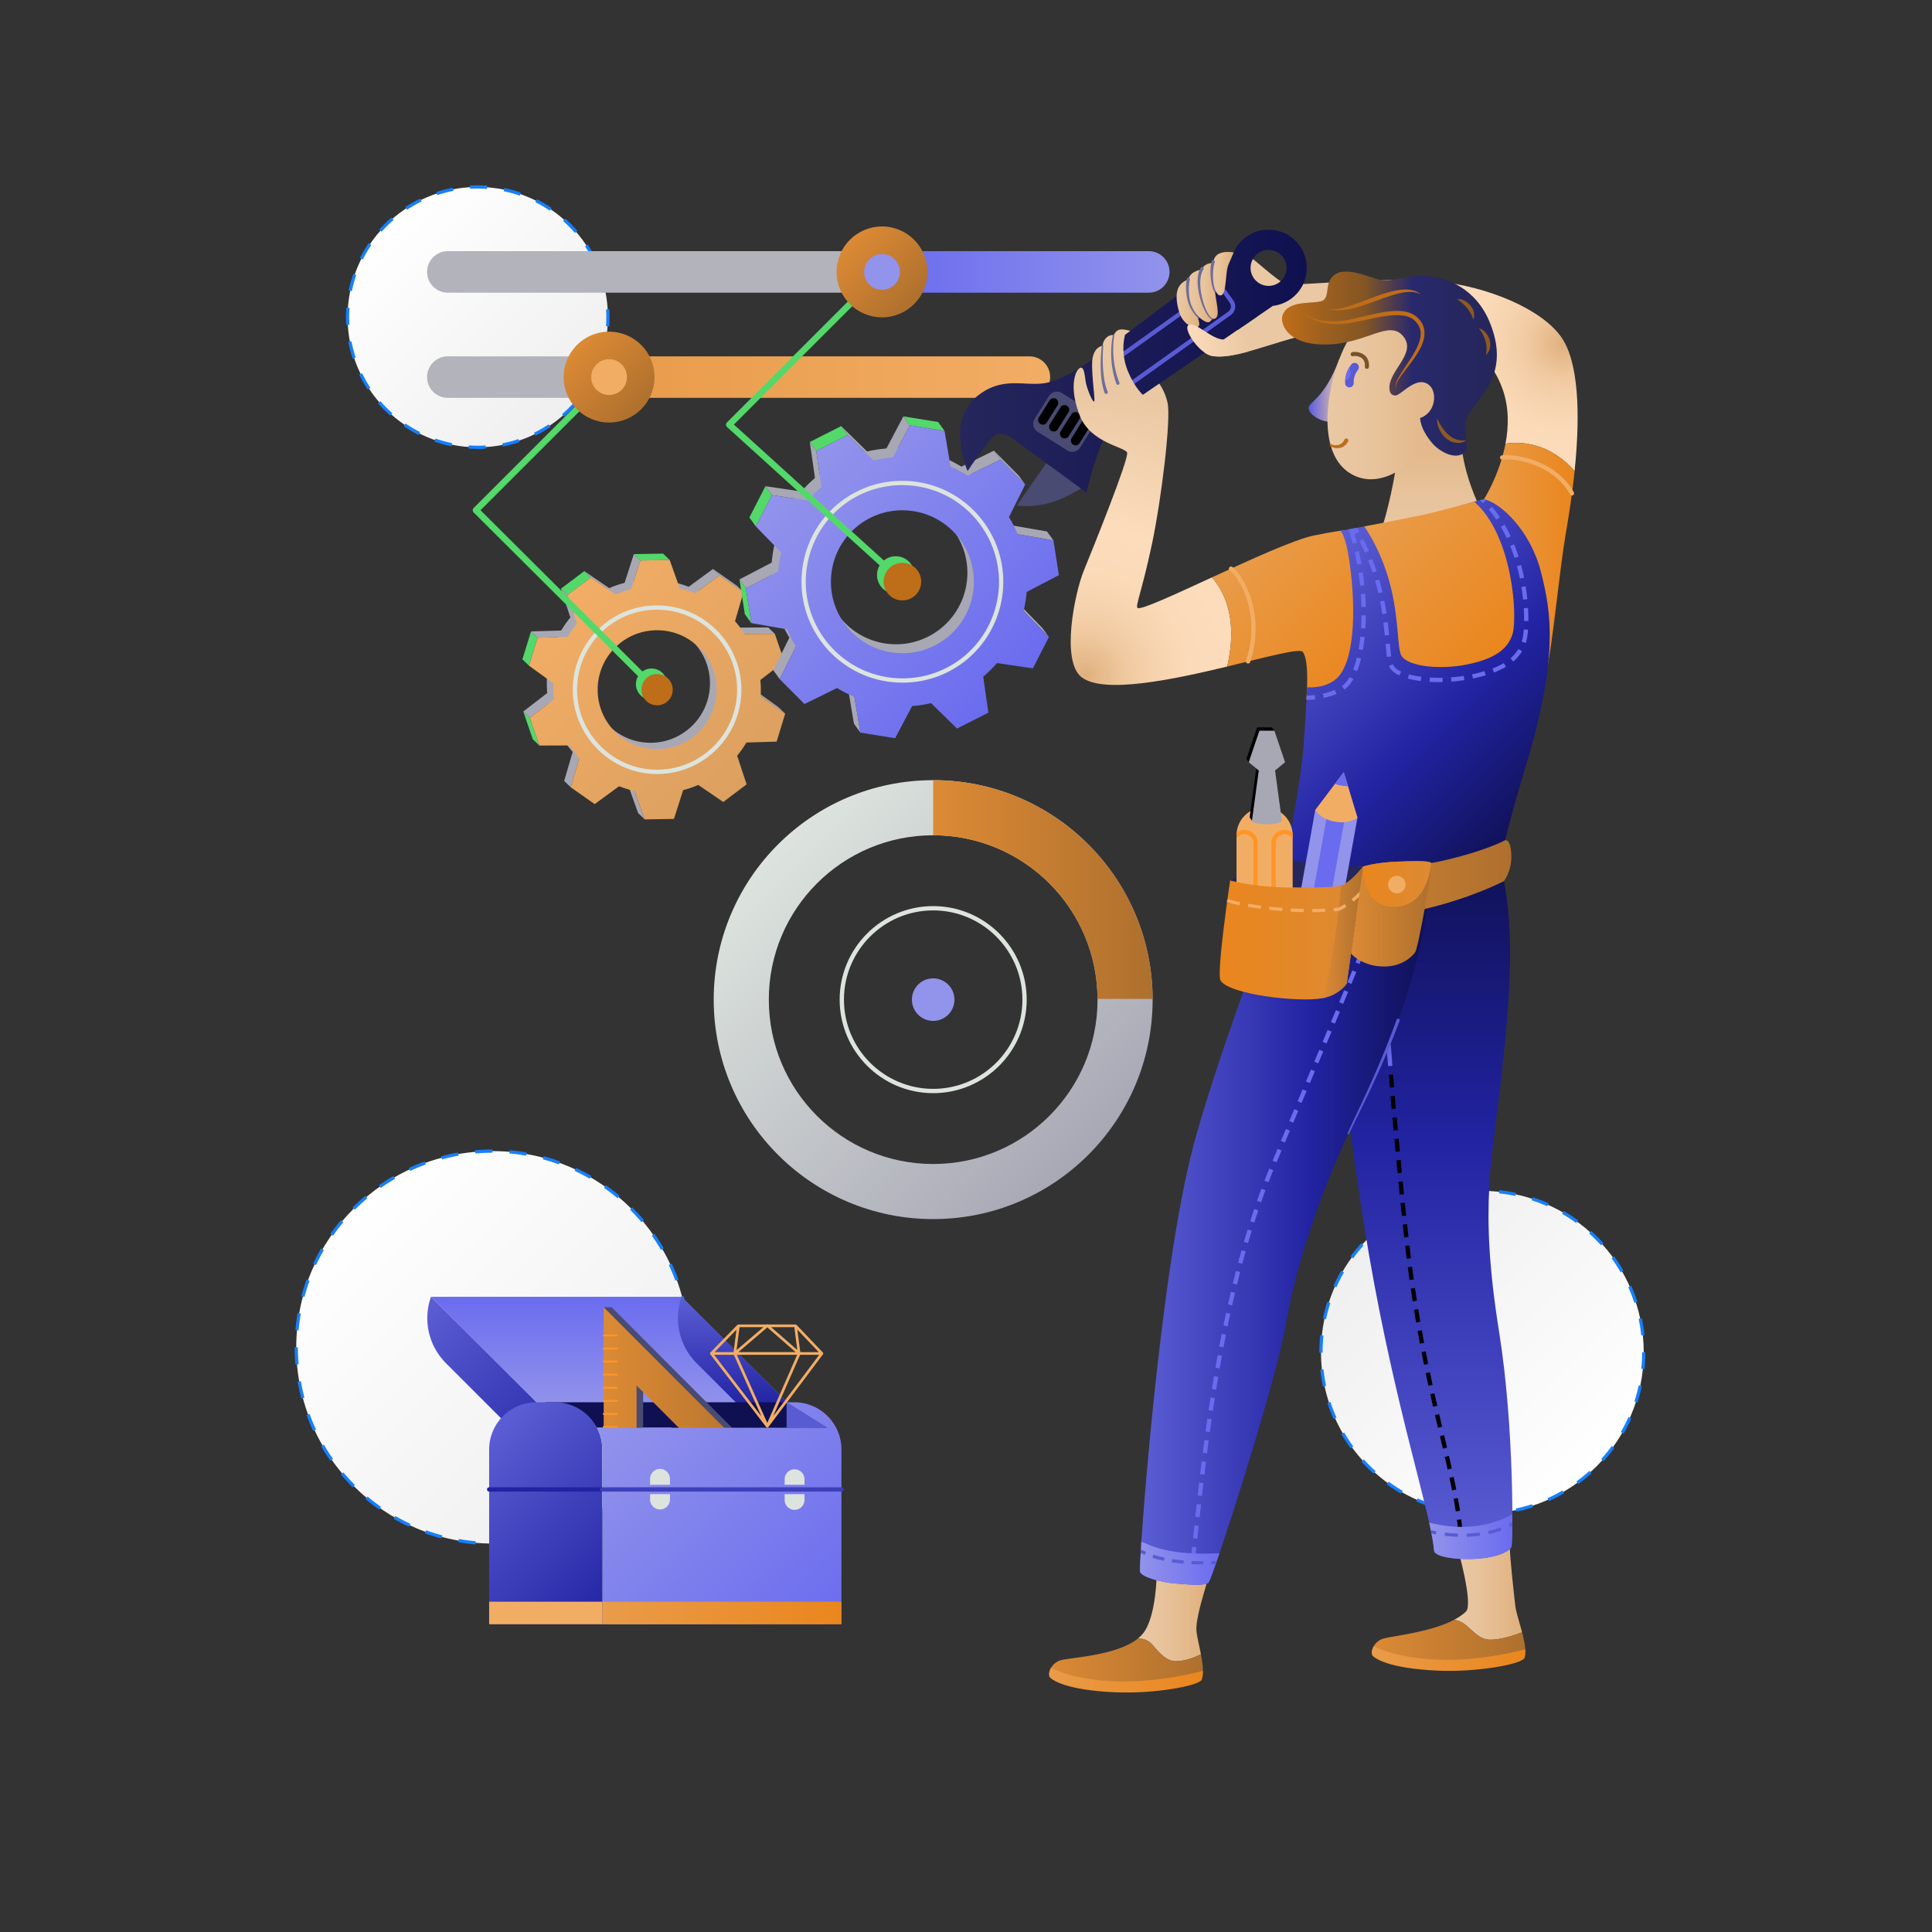 <svg xmlns="http://www.w3.org/2000/svg" viewBox="0 0 900 900" id="Settings"><rect x="0" y="0" width="900" height="900" fill="#333333" stroke="none"/><linearGradient id="a" x1="343.956" x2="277.333" y1="101.432" y2="202.78" gradientTransform="rotate(-78.317 263.916 204.004)" gradientUnits="userSpaceOnUse"><stop offset="0" stop-color="#ffffff" class="stopColorffffff svgShape"></stop><stop offset="1" stop-color="#eeefee" class="stopColorefeeef svgShape"></stop></linearGradient><circle cx="222.555" cy="147.733" r="60.636" fill="url(#a)"></circle><path fill="#167ffc" d="M222.618 209.131c-1.448 0-2.915-.052-4.36-.156l.107-1.496c2.596.185 5.235.2 7.831.044l.09 1.497a60.702 60.702 0 0 1-3.668.111zm11.631-1.12-.286-1.473a59.794 59.794 0 0 0 7.567-1.994l.477 1.422a61.417 61.417 0 0 1-7.758 2.045zm-23.941-.126-.151-.031a62.35 62.35 0 0 1-7.768-2.135l.491-1.417a60.9 60.9 0 0 0 7.55 2.077l.171.035-.293 1.471zm39.125-4.959-.657-1.349a60.5 60.5 0 0 0 6.799-3.883l.827 1.251a61.935 61.935 0 0 1-6.969 3.981zm-54.44-.325a61.045 61.045 0 0 1-6.926-4.067l.843-1.24a59.584 59.584 0 0 0 6.756 3.966l-.673 1.341zm67.804-8.507-.982-1.134a60.184 60.184 0 0 0 5.571-5.505l1.122.996a61.829 61.829 0 0 1-5.711 5.643zm-81.062-.5a61.586 61.586 0 0 1-5.63-5.724l1.136-.98a60.08 60.08 0 0 0 5.493 5.584l-.999 1.12zm91.698-11.485-1.242-.84a59.674 59.674 0 0 0 3.951-6.765l1.343.669a61.21 61.21 0 0 1-4.052 6.936zm-102.165-.644a61.887 61.887 0 0 1-3.965-6.978l1.35-.654a60.313 60.313 0 0 0 3.869 6.808l-1.254.824zm109.318-13.694-1.418-.488a60.936 60.936 0 0 0 2.034-7.425l.026-.127 1.471.297-.028.137a62.25 62.25 0 0 1-2.085 7.606zm-116.307-.716a61.332 61.332 0 0 1-2.027-7.762l1.473-.283a59.902 59.902 0 0 0 1.978 7.572l-1.424.473zm119.516-14.978-1.496-.108a59.814 59.814 0 0 0 .05-7.83l1.497-.09a60.654 60.654 0 0 1-.051 8.028zm-122.535-.75a61.4 61.4 0 0 1-.103-3.532c0-1.49.056-3.002.166-4.496l1.496.11a60.154 60.154 0 0 0-.162 4.386c0 1.14.034 2.3.1 3.445l-1.497.087zm120.111-14.958a59.93 59.93 0 0 0-1.989-7.569l1.423-.476a61.32 61.32 0 0 1 2.039 7.759l-1.473.286zm-117.462-.761-1.479-.255.01-.048a62.4 62.4 0 0 1 2.113-7.695l1.418.49a60.783 60.783 0 0 0-2.062 7.508zm112.512-14.055a60.376 60.376 0 0 0-3.879-6.802l1.252-.826a62.113 62.113 0 0 1 3.976 6.972l-1.349.656zm-107.412-.671-1.342-.671a61.033 61.033 0 0 1 4.062-6.93l1.241.842a59.41 59.41 0 0 0-3.961 6.759zm98.804-12.374a60.323 60.323 0 0 0-5.501-5.576l.997-1.121a61.694 61.694 0 0 1 5.638 5.715l-1.134.982zm-90.029-.565-1.12-.997a61.447 61.447 0 0 1 5.719-5.634l.98 1.135a60.3 60.3 0 0 0-5.579 5.496zm78.345-9.82a59.933 59.933 0 0 0-6.763-3.957l.671-1.342a61.227 61.227 0 0 1 6.933 4.056l-.841 1.243zm-66.519-.4-.825-1.253a62.019 62.019 0 0 1 6.975-3.97l.655 1.349a60.533 60.533 0 0 0-6.805 3.874zm52.537-6.588a60.75 60.75 0 0 0-7.468-2.048l.215-1.487.086.018a62.144 62.144 0 0 1 7.656 2.1l-.489 1.417zm-38.482-.242-.475-1.423a61.326 61.326 0 0 1 7.761-2.033l.284 1.473a59.92 59.92 0 0 0-7.57 1.983zm23.17-2.9a60.042 60.042 0 0 0-7.831-.057l-.088-1.497a61.304 61.304 0 0 1 8.028.058l-.109 1.496z" class="colore2dce3 svgShape"></path><linearGradient id="b" x1="637.382" x2="743.697" y1="576.79" y2="683.105" gradientUnits="userSpaceOnUse"><stop offset="0" stop-color="#eeefee" class="stopColorefeeef svgShape"></stop><stop offset="1" stop-color="#ffffff" class="stopColorffffff svgShape"></stop></linearGradient><circle cx="690.538" cy="629.946" r="75.176" fill="url(#b)"></circle><path fill="#167ffc" d="m690.667 705.872-.002-1.5a75.868 75.868 0 0 0 7.776-.415l.158 1.492a77.208 77.208 0 0 1-7.932.423zm-7.934-.396a76 76 0 0 1-7.852-1.22l.309-1.469a74.09 74.09 0 0 0 7.695 1.196l-.152 1.493zm23.712-1.274-.313-1.467a74.87 74.87 0 0 0 7.521-2.022l.465 1.426a76.077 76.077 0 0 1-7.673 2.063zm-39.245-1.984a76.138 76.138 0 0 1-7.424-2.836l.607-1.371a74.343 74.343 0 0 0 7.277 2.779l-.46 1.428zm54.332-2.939-.613-1.369a74.756 74.756 0 0 0 6.93-3.551l.754 1.297a76.194 76.194 0 0 1-7.071 3.623zm-68.841-3.498a75.983 75.983 0 0 1-6.67-4.322l.881-1.215a74.094 74.094 0 0 0 6.537 4.236l-.748 1.301zm82.563-4.468-.885-1.211a75.059 75.059 0 0 0 6.044-4.914l1.006 1.113a76.413 76.413 0 0 1-6.165 5.012zm-95.413-4.846a76.967 76.967 0 0 1-5.63-5.608l1.113-1.006a74.73 74.73 0 0 0 5.519 5.497l-1.002 1.117zm107.188-5.791-1.115-1.002a74.954 74.954 0 0 0 4.897-6.058l1.215.881a76.026 76.026 0 0 1-4.997 6.179zm-117.833-5.979a76.233 76.233 0 0 1-4.346-6.65l1.297-.754a75.001 75.001 0 0 0 4.26 6.52l-1.211.884zm127.156-6.866-1.299-.75a74.198 74.198 0 0 0 3.532-6.942l1.371.609a75.879 75.879 0 0 1-3.604 7.083zm-135.128-6.852a75.456 75.456 0 0 1-2.864-7.411l1.426-.467a74.04 74.04 0 0 0 2.808 7.265l-1.37.613zm141.573-7.654-1.428-.461a74.316 74.316 0 0 0 2.002-7.528l1.469.309a76.321 76.321 0 0 1-2.043 7.68zm-146.507-7.429a76.046 76.046 0 0 1-1.251-7.847l1.492-.158a74.36 74.36 0 0 0 1.226 7.69l-1.467.315zm149.773-8.102-1.492-.152c.261-2.543.393-5.132.393-7.695l1.5-.085v.085c0 2.614-.135 5.254-.401 7.847zm-149.951-7.678h-1.5v-.17c0-2.644.138-5.313.409-7.933l1.492.154a75.558 75.558 0 0 0-.401 7.778v.171zm148.442-8.031a74.712 74.712 0 0 0-1.217-7.691l1.467-.313a76.084 76.084 0 0 1 1.242 7.848l-1.492.156zm-146.832-7.609-1.467-.311a75.467 75.467 0 0 1 2.052-7.678l1.426.463a74.307 74.307 0 0 0-2.011 7.526zm143.596-7.604a74.423 74.423 0 0 0-2.8-7.269l1.369-.611a75.488 75.488 0 0 1 2.856 7.415l-1.425.465zm-138.794-7.194-1.369-.611a75.738 75.738 0 0 1 3.612-7.078l1.299.75a74.966 74.966 0 0 0-3.542 6.939zm132.449-7.005a74.968 74.968 0 0 0-4.254-6.524l1.213-.883a76.195 76.195 0 0 1 4.338 6.655l-1.297.752zm-124.66-6.464-1.213-.883a76.934 76.934 0 0 1 5.003-6.173l1.115 1.004a75.323 75.323 0 0 0-4.905 6.052zm115.496-6.107a74.928 74.928 0 0 0-5.513-5.503l1.004-1.115a76.744 76.744 0 0 1 5.622 5.614l-1.113 1.004zm-105.083-5.455-1.004-1.114a76.848 76.848 0 0 1 6.17-5.005l.883 1.213a75.443 75.443 0 0 0-6.049 4.906zm93.517-4.951a75.124 75.124 0 0 0-6.533-4.243l.75-1.299a76.29 76.29 0 0 1 6.664 4.329l-.881 1.213zm-80.942-4.204-.752-1.299a75.675 75.675 0 0 1 7.074-3.613l.611 1.369a74.135 74.135 0 0 0-6.933 3.543zm67.469-3.575a73.594 73.594 0 0 0-7.274-2.788l.463-1.428a75.383 75.383 0 0 1 7.421 2.845l-.61 1.371zm-53.267-2.764-.463-1.426a76.042 76.042 0 0 1 7.674-2.056l.313 1.467a74.658 74.658 0 0 0-7.524 2.015zm38.465-2.031a74.698 74.698 0 0 0-7.693-1.204l.154-1.492c2.627.271 5.268.685 7.85 1.229l-.311 1.467zm-23.249-1.195-.156-1.492a77.524 77.524 0 0 1 7.933-.414l.002 1.5c-2.6.001-5.217.138-7.779.406z" class="colore2dce3 svgShape"></path><linearGradient id="c" x1="340.712" x2="340.712" y1="454.954" y2="637.761" gradientTransform="rotate(-45.001 383.168 721.35)" gradientUnits="userSpaceOnUse"><stop offset="0" stop-color="#ffffff" class="stopColorffffff svgShape"></stop><stop offset="1" stop-color="#eeefee" class="stopColorefeeef svgShape"></stop></linearGradient><circle cx="229.411" cy="627.634" r="91.403" fill="url(#c)"></circle><path fill="#167ffc" d="m229.493 719.787-.002-1.5c2.631-.003 5.29-.12 7.902-.35l.131 1.494a93.048 93.048 0 0 1-8.031.356zm-8.032-.342a92.74 92.74 0 0 1-7.971-1.036l.258-1.479a91.43 91.43 0 0 0 7.842 1.021l-.129 1.494zm24.034-1.065-.261-1.477a91.118 91.118 0 0 0 7.722-1.712l.388 1.449a92.56 92.56 0 0 1-7.849 1.74zm-39.856-1.696a92.533 92.533 0 0 1-7.67-2.403l.511-1.41a90.894 90.894 0 0 0 7.545 2.364l-.386 1.449zm55.373-2.461-.514-1.41a90.588 90.588 0 0 0 7.306-3.03l.635 1.359a92.57 92.57 0 0 1-7.427 3.081zm-70.473-3.009a91.603 91.603 0 0 1-7.132-3.706l.75-1.299a90.515 90.515 0 0 0 7.015 3.646l-.633 1.359zm85.029-3.793-.752-1.299a90.487 90.487 0 0 0 6.664-4.262l.863 1.227a92.432 92.432 0 0 1-6.775 4.334zm-98.94-4.229a92.1 92.1 0 0 1-6.374-4.892l.964-1.148a91.064 91.064 0 0 0 6.27 4.812l-.86 1.228zm112.085-5.015-.967-1.146a92.425 92.425 0 0 0 5.767-5.296l.587.474.487.573a93.746 93.746 0 0 1-5.874 5.395zm-124.382-5.299-.092-.092a93.47 93.47 0 0 1-5.425-5.913l1.148-.965a91.67 91.67 0 0 0 5.347 5.827l-.978 1.143zm135.729-6.067-1.148-.965a90.412 90.412 0 0 0 4.813-6.269l1.229.861a92.886 92.886 0 0 1-4.894 6.373zm-146.15-6.312a91.703 91.703 0 0 1-4.327-6.779l1.299-.75a90.104 90.104 0 0 0 4.256 6.668l-1.228.861zm155.361-6.837-1.299-.75a90.297 90.297 0 0 0 3.647-7.014l1.36.633a91.384 91.384 0 0 1-3.708 7.131zm-163.403-7.074a91.97 91.97 0 0 1-3.074-7.43l1.41-.512a91.019 91.019 0 0 0 3.023 7.309l-1.359.633zm170.18-7.485-1.41-.512a90.7 90.7 0 0 0 2.367-7.545l1.449.387a92.199 92.199 0 0 1-2.406 7.67zm-175.665-7.615a92.446 92.446 0 0 1-1.733-7.851l1.478-.26a91.175 91.175 0 0 0 1.705 7.724l-1.45.387zm179.799-7.907-1.478-.258a91.468 91.468 0 0 0 1.022-7.842l1.494.129a92.047 92.047 0 0 1-1.038 7.971zm-182.575-7.915a93.184 93.184 0 0 1-.349-8.031h1.5c0 2.627.115 5.285.343 7.9l-1.494.131zm182.457-8.086a91.71 91.71 0 0 0-.348-7.901l1.494-.131c.232 2.657.352 5.359.354 8.03l-1.5.002zm-180.963-7.848-1.494-.129a93.043 93.043 0 0 1 1.043-7.972l1.478.26a91.686 91.686 0 0 0-1.027 7.841zm179.584-7.894a91.343 91.343 0 0 0-1.709-7.723l1.449-.387a93.003 93.003 0 0 1 1.737 7.85l-1.477.26zm-176.853-7.668-1.449-.387a92.344 92.344 0 0 1 2.41-7.668l1.41.512a91.083 91.083 0 0 0-2.371 7.543zm172.768-7.598a90.503 90.503 0 0 0-3.028-7.307l1.359-.635a91.687 91.687 0 0 1 3.078 7.428l-1.409.514zm-167.375-7.251-1.359-.634a91.37 91.37 0 0 1 3.712-7.129l1.299.75a90.315 90.315 0 0 0-3.652 7.013zm160.689-7.068a90.23 90.23 0 0 0-4.261-6.665l1.228-.863a92.239 92.239 0 0 1 4.331 6.776l-1.298.752zm-152.786-6.607-1.228-.861a92.394 92.394 0 0 1 4.897-6.369l1.148.965a91.287 91.287 0 0 0-4.817 6.265zm143.698-6.327a92.43 92.43 0 0 0-5.313-5.787l1.023-1.099.048.049a93.61 93.61 0 0 1 5.39 5.87l-1.148.967zm-133.515-5.787-1.1-1.021.081-.078a92.465 92.465 0 0 1 5.859-5.378l.966 1.148a92.1 92.1 0 0 0-5.806 5.329zm122.334-5.381a90.788 90.788 0 0 0-6.267-4.815l.861-1.229a92.465 92.465 0 0 1 6.371 4.896l-.965 1.148zm-110.259-4.775-.862-1.227a91.522 91.522 0 0 1 6.777-4.33l.751 1.299a90.12 90.12 0 0 0-6.666 4.258zm97.327-4.29a90.674 90.674 0 0 0-7.013-3.649l.634-1.359a92.267 92.267 0 0 1 7.129 3.71l-.75 1.298zm-83.647-3.623-.634-1.359a92.178 92.178 0 0 1 7.429-3.076l.513 1.41a90.2 90.2 0 0 0-7.308 3.025zm69.328-3.046a90.596 90.596 0 0 0-7.543-2.369l.386-1.449a91.764 91.764 0 0 1 7.669 2.408l-.512 1.41zm-54.476-2.354-.387-1.449a92.558 92.558 0 0 1 7.85-1.734l.26 1.477a90.985 90.985 0 0 0-7.723 1.706zm39.209-1.716a91.353 91.353 0 0 0-7.842-1.024l.13-1.494c2.657.23 5.338.581 7.971 1.042l-.259 1.476zm-23.644-1.021-.131-1.494a92.93 92.93 0 0 1 8.032-.351v1.5c-2.623 0-5.281.117-7.901.345z" class="colore2dce3 svgShape"></path><linearGradient id="d" x1="284.661" x2="284.661" y1="655.384" y2="604.094" gradientUnits="userSpaceOnUse"><stop offset="0" stop-color="#9293eb" class="stopColor92a6eb svgShape"></stop><stop offset="1" stop-color="#6a6cef" class="stopColor6a74ef svgShape"></stop></linearGradient><path fill="url(#d)" d="m252.03 655.384-51.29-51.29h116.755l51.086 51.086z"></path><linearGradient id="e" x1="342.195" x2="342.195" y1="655.384" y2="604.094" gradientUnits="userSpaceOnUse"><stop offset="0" stop-color="#2123a2" class="stopColor2421a2 svgShape"></stop><stop offset="1" stop-color="#5c5ed5" class="stopColor5c60d5 svgShape"></stop></linearGradient><path fill="url(#e)" d="M317.508 604.106c-3.694 10.447-1.365 22.549 6.993 30.907l20.207 20.207 23.873-.041-51.073-51.073z"></path><linearGradient id="f" x1="194.764" x2="270.044" y1="610.08" y2="685.36" gradientUnits="userSpaceOnUse"><stop offset="0" stop-color="#5c5ed5" class="stopColor5c60d5 svgShape"></stop><stop offset="1" stop-color="#2123a2" class="stopColor2421a2 svgShape"></stop></linearGradient><path fill="url(#f)" d="M200.745 604.099c-3.699 10.448-1.371 22.556 6.989 30.915l37.375 37.375c8.36 8.361 20.467 10.689 30.916 6.989l-75.28-75.279z"></path><path fill="#0f1052" d="m385.372 665.106-18.942-11.873H254.299v4.624l7.25 7.249z" class="color250f52 svgShape"></path><linearGradient id="g" x1="218.415" x2="290.019" y1="675.581" y2="747.185" gradientUnits="userSpaceOnUse"><stop offset="0" stop-color="#5c5ed5" class="stopColor5c60d5 svgShape"></stop><stop offset="1" stop-color="#2123a2" class="stopColor2421a2 svgShape"></stop></linearGradient><path fill="url(#g)" d="M280.567 756.636v-81.389c0-12.157-9.857-22.014-22.016-22.014h-8.672c-12.158 0-22.015 9.856-22.015 22.014v81.389h52.703z"></path><path fill="#595bd4" d="M366.43 653.233v11.873h18.942z" class="color5c60d5 svgShape"></path><path fill="#f2ad65" d="M227.865 746.128h52.702v10.508h-52.702z" class="colorf2d265 svgShape"></path><path fill="#2123a2" d="M280.567 694.842h-52.702a1 1 0 1 1 0-2h52.702a1 1 0 1 1 0 2z" class="color2421a2 svgShape"></path><path fill="#4a4b72" d="M292.975 643.963h6.63v31.039h-6.63zM364.707 688.807l-1.216-1.216h-.001l-78.567-78.628h-3.7l3.7 5.703 73.299 74.163c.677 0 1.236-.009 1.722-.022h4.763z" class="color724a5f svgShape"></path><linearGradient id="h" x1="281.222" x2="361.063" y1="648.885" y2="648.885" gradientUnits="userSpaceOnUse"><stop offset="0" stop-color="#dc8a34" class="stopColordc6734 svgShape"></stop><stop offset="1" stop-color="#ae702e" class="stopColorae2e41 svgShape"></stop></linearGradient><path fill="url(#h)" d="m331.381 659.176-50.158-50.213-.001 79.844H361.063l-29.682-29.631zm-34.839 14.312v-28.055l28.026 28.055h-28.026z"></path><path fill="#fe9526" d="M287.351 683.475h-6.129a.437.437 0 1 1 0-.875h6.129a.438.438 0 1 1 0 .875zM287.35 677.381h-6.127a.437.437 0 1 1 0-.876h6.127a.438.438 0 1 1 0 .876zM287.35 671.287h-6.127a.437.437 0 1 1 0-.876h6.127a.438.438 0 1 1 0 .876zM287.35 665.194h-6.128a.437.437 0 1 1 0-.876h6.128a.437.437 0 1 1 0 .876zM287.35 659.102h-6.127a.438.438 0 1 1 0-.876h6.127a.437.437 0 1 1 0 .876zM287.35 653.007h-6.127a.438.438 0 1 1 0-.876h6.127a.437.437 0 1 1 0 .876zM287.35 646.912h-6.127a.437.437 0 1 1 0-.874h6.127a.436.436 0 1 1 0 .874zM287.35 640.819h-6.127a.437.437 0 1 1 0-.875h6.127a.437.437 0 1 1 0 .875zM287.35 634.726h-6.127a.437.437 0 1 1 0-.875h6.127a.437.437 0 1 1 0 .875zM287.35 628.632h-6.127a.437.437 0 1 1 0-.875h6.127a.438.438 0 1 1 0 .875zM287.35 622.539h-6.127a.437.437 0 1 1 0-.875h6.127a.437.437 0 1 1 0 .875z" class="colorea971d svgShape"></path><linearGradient id="i" x1="284.044" x2="386.752" y1="659.154" y2="761.862" gradientUnits="userSpaceOnUse"><stop offset="0" stop-color="#9293eb" class="stopColor92a6eb svgShape"></stop><stop offset="1" stop-color="#6a6cef" class="stopColor6a74ef svgShape"></stop></linearGradient><path fill="url(#i)" d="M369.963 653.233h-3.533l18.942 11.873H278.09a21.897 21.897 0 0 1 2.477 10.141v81.389h111.411v-81.389c0-12.157-9.857-22.014-22.015-22.014z"></path><path fill="#3e40ba" d="M391.978 694.842h-111.41a1 1 0 1 1 0-2h111.41a1 1 0 1 1 0 2z" class="color3e3eba svgShape"></path><path fill="#dde4de" d="M302.832 698.531a4.627 4.627 0 0 0 4.629 4.628 4.627 4.627 0 0 0 4.628-4.628v-2.504h-9.257v2.504zM312.089 688.905a4.628 4.628 0 1 0-9.257 0v2.752h9.257v-2.752zM374.771 689.092a4.627 4.627 0 1 0-9.256 0v2.565h9.256v-2.565zM365.515 698.719c0 2.557 2.071 4.628 4.628 4.628s4.628-2.071 4.628-4.628v-2.691h-9.256v2.691z" class="colore3dde4 svgShape"></path><linearGradient id="j" x1="280.567" x2="391.978" y1="751.382" y2="751.382" gradientUnits="userSpaceOnUse"><stop offset="0" stop-color="#e99c4a" class="stopColore9aa4a svgShape"></stop><stop offset="1" stop-color="#ea861d" class="stopColorea971d svgShape"></stop></linearGradient><path fill="url(#j)" d="M280.567 746.128h111.41v10.508h-111.41z"></path><path fill="#f2ad65" d="M383.502 630.412c-.001-.009.001-.019-.001-.027a.61.61 0 0 0-.056-.169c-.004-.01-.013-.017-.019-.026a.577.577 0 0 0-.086-.121l-.003-.004-12.269-12.879a.61.61 0 0 0-.317-.166c-.012-.003-.023-.004-.035-.008-.035-.005-.066-.021-.102-.021l-12.84-.003a.62.62 0 0 0-.657-.001l-13.163-.002c-.027 0-.053.013-.081.017-.043.007-.085.012-.124.025-.038.013-.068.032-.103.051a.568.568 0 0 0-.104.072c-.012.01-.026.014-.037.024l-12.575 12.873c-.002.003-.003.007-.007.01-.023.025-.043.057-.063.086-.013.021-.03.039-.042.062l-.003.005c-.016.031-.021.064-.03.096-.007.024-.02.044-.022.068a.577.577 0 0 0-.008.166c.002.021.01.044.013.065.009.04.016.079.031.116l.001.009c.007.018.021.029.029.046.017.031.031.064.053.094l26.057 33.921c.004.007.011.01.016.015a.656.656 0 0 0 .166.146.62.62 0 0 0 .188.067c.044.01.087.019.132.018l.007-.002a.62.62 0 0 0 .243-.058c.016-.009.03-.014.045-.022a.61.61 0 0 0 .192-.161c.002-.003.008-.004.01-.008l25.447-33.911c.025-.033.041-.069.059-.105.005-.008.012-.017.015-.025l.002-.005a.652.652 0 0 0 .04-.15c.001-.009.006-.017.007-.025a.654.654 0 0 0-.006-.153zm-2.085-.543-8.609-.002-1.369-10.474 9.978 10.476zm-11.396-11.621 1.389 10.627-12.17-10.63 10.781.003zm-12.577.094 13.192 11.525-26.668-.006 13.476-11.519zm-12.938-.1 11.117.002-12.521 10.705 1.404-10.707zm-1.418 1.159-1.372 10.459-8.844-.001 10.216-10.458zm-10.433 11.714 9.205.003 12.828 28.681-22.033-28.684zm24.777 31.741-14.195-31.738 28.113.005-13.918 31.733zm2.758-3.162 12.531-28.571 8.905.002-21.436 28.569z" class="colorf2d265 svgShape"></path><circle cx="434.71" cy="465.667" r="9.912" fill="#9293eb" class="color92a6eb svgShape"></circle><path fill="#dde4de" d="M434.709 509.234c-24.022 0-43.565-19.545-43.565-43.568 0-24.022 19.543-43.565 43.565-43.565 24.023 0 43.567 19.543 43.567 43.565 0 24.023-19.544 43.568-43.567 43.568zm0-85.133c-22.919 0-41.565 18.646-41.565 41.565 0 22.921 18.646 41.568 41.565 41.568 22.92 0 41.567-18.647 41.567-41.568 0-22.919-18.647-41.565-41.567-41.565z" class="colore3dde4 svgShape"></path><linearGradient id="k" x1="362.42" x2="507" y1="393.378" y2="537.957" gradientUnits="userSpaceOnUse"><stop offset="0" stop-color="#dde4de" class="stopColore3dde4 svgShape"></stop><stop offset="1" stop-color="#a8a8b5" class="stopColorb5a8ae svgShape"></stop></linearGradient><path fill="url(#k)" d="M434.709 363.434c-56.462 0-102.233 45.771-102.233 102.233 0 56.461 45.771 102.233 102.233 102.233 56.461 0 102.233-45.772 102.233-102.233 0-56.462-45.771-102.233-102.233-102.233zm0 178.8c-42.287 0-76.566-34.281-76.566-76.567 0-42.287 34.28-76.566 76.566-76.566s76.567 34.28 76.567 76.566-34.28 76.567-76.567 76.567z"></path><linearGradient id="l" x1="434.709" x2="536.938" y1="414.384" y2="414.384" gradientUnits="userSpaceOnUse"><stop offset="0" stop-color="#dc8a34" class="stopColordc6734 svgShape"></stop><stop offset="1" stop-color="#ae702e" class="stopColorae2e41 svgShape"></stop></linearGradient><path fill="url(#l)" d="M434.709 363.434v25.667c42.174 0 76.377 34.1 76.558 76.232h25.671c-.18-56.308-45.878-101.899-102.229-101.899z"></path><path fill="#b3b3bc" d="M280.251 166h-71.542a9.667 9.667 0 1 0 0 19.333h71.542V166z" class="colorbcb3b8 svgShape"></path><linearGradient id="m" x1="287.334" x2="489.208" y1="175.667" y2="175.667" gradientUnits="userSpaceOnUse"><stop offset="0" stop-color="#e99c4a" class="stopColore9aa4a svgShape"></stop><stop offset="1" stop-color="#f2ad65" class="stopColorf2d265 svgShape"></stop></linearGradient><path fill="url(#m)" d="M479.542 166H287.334v19.333h192.208c5.338 0 9.666-4.327 9.666-9.666S484.88 166 479.542 166z"></path><path fill="#b3b3bc" d="M407.376 117H208.709a9.667 9.667 0 1 0 0 19.333h198.667V117z" class="colorbcb3b8 svgShape"></path><linearGradient id="n" x1="414.459" x2="544.709" y1="126.666" y2="126.666" gradientUnits="userSpaceOnUse"><stop offset="0" stop-color="#6a6cef" class="stopColor6a74ef svgShape"></stop><stop offset="1" stop-color="#9293eb" class="stopColor92a6eb svgShape"></stop></linearGradient><path fill="url(#n)" d="M535.042 117H414.459v19.333h120.583a9.667 9.667 0 1 0 0-19.333z"></path><path fill="#a8a8b5" d="M302.24 270c-26.708.441-47.963 22.41-47.522 49.117.44 26.707 22.409 47.962 49.117 47.522 26.707-.441 47.962-22.409 47.522-49.117-.44-26.707-22.409-47.961-49.117-47.522zm1.254 76.01c-15.305.252-27.894-11.928-28.146-27.232-.252-15.305 11.927-27.894 27.233-28.146 15.304-.252 27.893 11.927 28.146 27.231.252 15.305-11.928 27.894-27.233 28.147z" class="colorb5a8ae svgShape"></path><path fill="#53d86a" d="m308.888 257.895 3.065 2.966-13.628.225-3.066-2.966z" class="colorc6bdc2 svgShape"></path><path fill="#a8a8b5" d="m332.143 265.053 3.066 2.966 11.156 7.831-3.066-2.966zM357.875 292.292l3.064 2.966-15.562.073-3.065-2.967zM362.702 329.484l3.066 2.966-12.635-9.087-3.066-2.966zM297.25 378.745l3.065 2.966-5.235-14.656-3.065-2.966zM262.809 363.786l3.066 2.966 4.384-14.932-3.065-2.966zM246.828 334.413l-3.066-2.966 12.327-9.498 3.066 2.966z" class="colorb5a8ae svgShape"></path><path fill="#53d86a" d="m251.244 347.308-3.065-2.966-4.417-12.895 3.066 2.966zM243.356 307.145l3.065 2.966 4.005-13.029-3.066-2.966z" class="colorc6bdc2 svgShape"></path><path fill="#a8a8b5" d="m262.917 293.674 3.064 2.967-15.555.441-3.066-2.966z" class="colorb5a8ae svgShape"></path><path fill="#53d86a" d="m261.288 274.238 3.065 2.965 10.891-8.195-3.065-2.966z" class="colorc6bdc2 svgShape"></path><path fill="#a8a8b5" d="m269.226 291.982-3.065-2.965-4.873-14.779 3.065 2.965zM272.179 266.042l3.065 2.966 12.851 8.777-3.066-2.966zM290.511 272.94l3.066 2.966 4.748-14.82-3.066-2.966zM319.588 274.249l3.066 2.965 12.555-9.195-3.066-2.966z" class="colorb5a8ae svgShape"></path><linearGradient id="o" x1="263.188" x2="349.009" y1="278.369" y2="364.19" gradientUnits="userSpaceOnUse"><stop offset="0" stop-color="#f2ad65" class="stopColorf2d265 svgShape"></stop><stop offset="1" stop-color="#dca060" class="stopColordcbb60 svgShape"></stop></linearGradient><path fill="url(#o)" d="m361.779 345.483 3.989-13.034-11.44-8.228c.074-1.234.116-2.476.096-3.733a49.02 49.02 0 0 0-.218-3.717l11.166-8.625-4.432-12.889-14.064.065a48.378 48.378 0 0 0-4.48-5.948l3.97-13.526-11.156-7.831-11.346 8.31a47.86 47.86 0 0 0-7.169-2.195l-4.741-13.273-13.628.225-4.295 13.405a48.002 48.002 0 0 0-7.168 2.451l-11.617-7.935-10.891 8.195 4.417 13.396a48.484 48.484 0 0 0-4.274 6.084l-14.07.399-4.004 13.029 11.457 8.26a48.664 48.664 0 0 0-.094 3.713c.021 1.254.104 2.491.218 3.719l-11.174 8.609 4.417 12.896 14.094-.049a48.507 48.507 0 0 0 4.506 5.975l-3.97 13.518 11.154 7.833 11.366-8.323a47.907 47.907 0 0 0 7.186 2.191l4.736 13.258 13.628-.225 4.301-13.422a47.966 47.966 0 0 0 7.033-2.407l11.63 7.94 10.89-8.197-4.411-13.369a48.417 48.417 0 0 0 4.316-6.131l14.072-.414zm-83.365-23.739c-.252-15.305 11.927-27.894 27.232-28.146 15.304-.253 27.893 11.927 28.146 27.232.252 15.304-11.927 27.893-27.232 28.146-15.305.252-27.894-11.928-28.146-27.232z"></path><path fill="#dde4de" d="M306.089 360.559c-21.292 0-38.901-17.327-39.253-38.625-.173-10.497 3.746-20.427 11.037-27.962 7.29-7.535 17.086-11.78 27.583-11.953 21.624-.35 39.56 17.101 39.916 38.619.357 21.652-16.968 39.558-38.619 39.916-.223.003-.444.005-.664.005zm.029-76.545c-.209 0-.419.002-.629.005-9.963.164-19.26 4.193-26.179 11.344-6.918 7.151-10.638 16.576-10.474 26.538.337 20.423 17.412 37.019 37.883 36.652 20.549-.339 36.991-17.333 36.652-37.882-.334-20.213-17.046-36.657-37.253-36.657z" class="colore3dde4 svgShape"></path><path fill="#53d86a" d="M296.24 318.823a7.276 7.276 0 0 0 7.4 7.159 7.277 7.277 0 0 0 7.159-7.399 7.277 7.277 0 0 0-7.4-7.16 7.277 7.277 0 0 0-7.159 7.4z" class="colorc6bdc2 svgShape"></path><path fill="#53d86a" d="M305.876 323c-.383 0-.766-.146-1.059-.437l-84.153-83.82a1.5 1.5 0 0 1-.002-2.124l62.014-62.013a1.5 1.5 0 1 1 2.121 2.121l-60.951 60.951 83.088 82.759a1.5 1.5 0 0 1-1.058 2.563z" class="colorc6bdc2 svgShape"></path><linearGradient id="p" x1="268.77" x2="298.705" y1="160.7" y2="190.635" gradientUnits="userSpaceOnUse"><stop offset="0" stop-color="#dc8a34" class="stopColordc6734 svgShape"></stop><stop offset="1" stop-color="#ae702e" class="stopColorae2e41 svgShape"></stop></linearGradient><circle cx="283.737" cy="175.667" r="21.167" fill="url(#p)"></circle><path fill="#be6d18" d="M298.823 321.406a7.276 7.276 0 0 0 7.4 7.159 7.277 7.277 0 0 0 7.159-7.399 7.277 7.277 0 0 0-7.4-7.16 7.278 7.278 0 0 0-7.159 7.4z" class="colorbe4118 svgShape"></path><circle cx="283.737" cy="175.667" r="8.333" fill="#f2ad65" class="colorf2d265 svgShape"></circle><path fill="#a8a8b5" d="M426.586 209.498c-31.697-5.097-61.471 16.428-66.568 48.125-5.097 31.697 16.428 61.471 48.126 66.568 31.697 5.097 61.471-16.428 66.568-48.125 5.097-31.697-16.429-61.471-48.126-66.568zm-14.506 90.209c-18.164-2.921-30.499-19.982-27.578-38.146 2.921-18.165 19.982-30.499 38.147-27.578 18.164 2.92 30.498 19.982 27.578 38.146-2.921 18.164-19.982 30.498-38.147 27.578z" class="colorb5a8ae svgShape"></path><path fill="#53d86a" d="m437 196.571 3.003 4.155-16.175-2.601-3.003-4.155z" class="colorc6bdc2 svgShape"></path><path fill="#a8a8b5" d="m463.013 209.934 3.004 4.154 11.553 11.614-3.004-4.155zM487.731 247.58l3.003 4.155-18.43-3.189-3.004-4.154zM485.62 292.607l3.004 4.155-13.039-13.411-3.004-4.154zM397.804 337.131l3.004 4.155-3.112-18.445-3.003-4.154zM360.195 312.184l3.004 4.154 8.33-16.747-3.003-4.154zM347.463 274.063l-3.004-4.155 16.586-8.646 3.004 4.155z" class="colorb5a8ae svgShape"></path><path fill="#53d86a" d="m349.977 290.251-3.004-4.154-2.514-16.189 3.004 4.155zM349.091 241.065l3.004 4.155 7.479-14.576-3.004-4.155z" class="colorc6bdc2 svgShape"></path><path fill="#a8a8b5" d="m375.072 229.239 3.003 4.155-18.501-2.75-3.004-4.155z" class="colorb5a8ae svgShape"></path><path fill="#53d86a" d="m377.233 205.896 3.004 4.155 14.612-7.407-3.004-4.154z" class="colorc6bdc2 svgShape"></path><path fill="#a8a8b5" d="m382.895 228.565-3.004-4.154-2.658-18.515 3.004 4.155zM391.845 198.49l3.004 4.154 13.36 13.089-3.003-4.154zM412.088 210.509l3.004 4.155 8.736-16.539-3.003-4.155zM446.222 218.174l3.003 4.155 16.792-8.241-3.004-4.154z" class="colorb5a8ae svgShape"></path><linearGradient id="q" x1="369.791" x2="470.935" y1="220.429" y2="321.573" gradientUnits="userSpaceOnUse"><stop offset="0" stop-color="#9293eb" class="stopColor92a6eb svgShape"></stop><stop offset="1" stop-color="#6a6cef" class="stopColor6a74ef svgShape"></stop></linearGradient><path fill="url(#q)" d="M477.715 280.221c.239-1.487.4-2.967.524-4.443l15.027-7.858-2.532-16.185-16.656-2.881a58.1 58.1 0 0 0-4.051-7.981l7.543-15.17-11.554-11.614-15.175 7.447a57.546 57.546 0 0 0-8.021-4.105l-2.818-16.704-16.175-2.601-7.902 14.96a57.58 57.58 0 0 0-8.999 1.393l-12.078-11.834-14.612 7.407 2.409 16.781a58.168 58.168 0 0 0-6.337 6.3l-16.734-2.487-7.479 14.576 11.819 12.185a59.265 59.265 0 0 0-.893 4.373 59.177 59.177 0 0 0-.525 4.448l-15.034 7.837 2.514 16.188 16.688 2.908a58.18 58.18 0 0 0 4.076 8.019l-7.542 15.161 11.551 11.616 15.201-7.458a57.678 57.678 0 0 0 8.042 4.104l2.814 16.685 16.174 2.601 7.913-14.979a57.52 57.52 0 0 0 8.83-1.368l12.092 11.842 14.61-7.409-2.406-16.748a58.249 58.249 0 0 0 6.396-6.347l16.744 2.468 7.462-14.584-11.808-12.144a57.67 57.67 0 0 0 .902-4.399zm-90.209-14.506c2.921-18.164 19.982-30.499 38.146-27.578 18.164 2.921 30.498 19.982 27.578 38.146-2.921 18.164-19.982 30.498-38.147 27.578-18.164-2.921-30.498-19.982-27.577-38.146z"></path><path fill="#dde4de" d="M420.439 318.008c-2.505 0-5.039-.204-7.533-.604-25.587-4.114-43.057-28.278-38.943-53.866 3.685-22.915 23.17-39.546 46.333-39.546 2.505 0 5.04.204 7.534.604 25.587 4.114 43.057 28.278 38.942 53.865-3.685 22.915-23.17 39.547-46.333 39.547zm-.143-92.017c-22.175 0-40.83 15.924-44.358 37.864-3.939 24.499 12.787 47.634 37.286 51.574 2.389.384 4.816.579 7.215.579 22.175 0 40.83-15.924 44.358-37.864 3.938-24.499-12.787-47.634-37.285-51.573a45.488 45.488 0 0 0-7.216-.58z" class="colore3dde4 svgShape"></path><circle cx="417.292" cy="267.866" r="8.75" fill="#53d86a" class="colorc6bdc2 svgShape"></circle><path fill="#53d86a" d="M420.375 272.449c-.359 0-.72-.128-1.007-.389l-80.667-73.116a1.5 1.5 0 0 1-.053-2.172l71.167-71.167a1.5 1.5 0 1 1 2.121 2.121l-70.053 70.053 79.5 72.058a1.5 1.5 0 0 1-1.008 2.612z" class="colorc6bdc2 svgShape"></path><linearGradient id="r" x1="395.909" x2="425.843" y1="111.7" y2="141.634" gradientUnits="userSpaceOnUse"><stop offset="0" stop-color="#dc8a34" class="stopColordc6734 svgShape"></stop><stop offset="1" stop-color="#ae702e" class="stopColorae2e41 svgShape"></stop></linearGradient><circle cx="410.876" cy="126.667" r="21.167" fill="url(#r)"></circle><circle cx="420.376" cy="270.949" r="8.75" fill="#be6d18" class="colorbe4118 svgShape"></circle><circle cx="410.876" cy="126.667" r="8.333" fill="#9293eb" class="color92a6eb svgShape"></circle><linearGradient id="s" x1="677.374" x2="709.056" y1="742.472" y2="742.472" gradientUnits="userSpaceOnUse"><stop offset="0" stop-color="#eac8a4" class="stopColoreaaea4 svgShape"></stop><stop offset=".313" stop-color="#e8c49d" class="stopColore8a89d svgShape"></stop><stop offset=".782" stop-color="#e3b788" class="stopColore39688 svgShape"></stop><stop offset="1" stop-color="#e0af7c" class="stopColore08c7c svgShape"></stop></linearGradient><path fill="url(#s)" d="M694.206 763.858c4.779.021 10.978-1.989 14.85-3.451-1.236-4.7-2.836-9.404-3.18-12.407-.667-5.833-2.634-23.754-2.495-26.915l-24.338.155s7.416 26.093 3.838 29.512c-1.513 1.445-3.394 2.711-5.507 3.824 1.354.191 2.688.623 3.954 1.396 4.128 2.519 7.131 7.861 12.878 7.886z"></path><linearGradient id="t" x1="639.039" x2="710.559" y1="765.971" y2="765.971" gradientUnits="userSpaceOnUse"><stop offset="0" stop-color="#dc8a34" class="stopColordc6734 svgShape"></stop><stop offset="1" stop-color="#ae702e" class="stopColorae2e41 svgShape"></stop></linearGradient><path fill="url(#t)" d="M639.381 770.252c1 1.167 7.142 5.945 30.333 7 18.334.834 39.667-3.064 40.5-6 .143-.504.237-.049.291-.627.265-2.854-.48-6.535-1.449-10.218-3.872 1.462-10.07 3.473-14.85 3.451-5.747-.025-8.75-5.367-12.878-7.887a10.282 10.282 0 0 0-3.954-1.396c-11.349 5.978-29.403 7.541-33.243 8.844a7.56 7.56 0 0 0-4.917 5.259c-.29 1.148-.208 1.136.167 1.574z"></path><linearGradient id="u" x1="661.316" x2="661.316" y1="726.288" y2="394.384" gradientUnits="userSpaceOnUse"><stop offset="0" stop-color="#5c5ed5" class="stopColor5c60d5 svgShape"></stop><stop offset=".588" stop-color="#2123a2" class="stopColor2421a2 svgShape"></stop><stop offset="1" stop-color="#0f1052" class="stopColor250f52 svgShape"></stop></linearGradient><path fill="url(#u)" d="M618.298 402.939c-1.588 13.727 6.744 108.061 19.411 181.394s28.917 120.667 30.334 138c.256 3.134 11.665 4.627 21.708 3.667 8.5-.813 13.715-3.513 14.381-5.513s1.363-55.294-5.756-99.82c-9.5-59.417-3.304-79.984 1.354-122.171 5.979-54.163 3.98-73.829-.604-95.996-3.488-16.868-23.737-2.375-40.415-1.343s-40.413 1.782-40.413 1.782z"></path><linearGradient id="v" x1="647.324" x2="647.324" y1="496.646" y2="485.313" gradientUnits="userSpaceOnUse"><stop offset="0" stop-color="#6a6cef" class="stopColor6a74ef svgShape"></stop><stop offset="1" stop-color="#5c5ed5" class="stopColor5c60d5 svgShape"></stop></linearGradient><path fill="url(#v)" d="m646.652 496.646-.651-6.896 1.812-4.437.833 11.172z"></path><g fill="#6a6cef" class="color6a74ef svgShape"><path d="M679.336 713.929a145.15 145.15 0 0 0-.64-5.919l1.984-.254c.262 2.042.479 4.061.647 6.001l-1.991.172zM678.145 704.075a214.663 214.663 0 0 0-.986-5.885l1.969-.357c.37 2.043.705 4.041.994 5.941l-1.977.301zM676.417 694.277c-.379-1.92-.782-3.87-1.208-5.855l1.955-.42a366.5 366.5 0 0 1 1.216 5.889l-1.963.386zM674.356 684.525c-.427-1.911-.87-3.855-1.329-5.841l1.949-.449c.459 1.989.904 3.939 1.331 5.854l-1.951.436zM672.716 668.513l1.37 5.837-1.946.457-1.371-5.837zM669.837 665.063c-.446-1.908-.901-3.855-1.36-5.844l1.949-.449c.459 1.986.912 3.932 1.358 5.838l-1.947.455zM667.582 655.319c-.435-1.913-.873-3.864-1.314-5.857l1.953-.432c.439 1.989.878 3.937 1.313 5.846l-1.952.443zM665.413 645.552c-.415-1.92-.831-3.878-1.247-5.875l1.959-.408c.414 1.993.828 3.945 1.243 5.859l-1.955.424zM663.361 635.754c-.39-1.927-.778-3.891-1.164-5.893l1.963-.379c.386 1.996.772 3.954 1.162 5.875l-1.961.397zM661.448 625.928a645.662 645.662 0 0 1-1.076-5.909l1.969-.35c.355 2 .713 3.963 1.074 5.892l-1.967.367zM659.686 616.072c-.333-1.94-.661-3.915-.986-5.926l1.975-.318c.323 2.003.651 3.972.982 5.906l-1.971.338zM658.072 606.19a647.26 647.26 0 0 1-.894-5.939l1.979-.289c.293 2.007.59 3.98.892 5.922l-1.977.306zM656.612 596.287a660.556 660.556 0 0 1-.804-5.953l1.982-.26c.263 2.01.53 3.988.802 5.936l-1.98.277zM655.302 586.361a708.7 708.7 0 0 1-.717-5.964l1.986-.23c.233 2.012.471 3.993.715 5.946l-1.984.248zM654.133 576.418c-.216-1.936-.435-3.929-.654-5.976l1.988-.213c.22 2.043.438 4.034.654 5.966l-1.988.223zM653.055 566.459c-.206-1.952-.413-3.946-.62-5.979l1.99-.203c.207 2.03.413 4.022.618 5.973l-1.988.209zM652.031 556.495c-.197-1.963-.395-3.958-.592-5.98l1.99-.193c.197 2.021.395 4.014.592 5.975l-1.99.198zM651.053 546.528c-.19-1.972-.38-3.967-.57-5.981l1.991-.188c.189 2.013.379 4.006.569 5.978l-1.99.191zM650.11 536.561c-.184-1.979-.366-3.976-.549-5.983l1.992-.182c.183 2.008.365 4.002.549 5.979l-1.992.186zM649.201 526.588c-.178-1.984-.354-3.98-.53-5.983l1.992-.176c.176 2.003.353 3.997.53 5.981l-1.992.178zM649.748 510.466l.512 5.986-1.991.17-.513-5.985zM648.97 500.495l.497 5.992-1.994.165-.497-5.991zM645.861 486.677c-.156-2.006-.31-4.004-.46-5.991l1.994-.15c.15 1.985.304 3.981.46 5.985l-1.994.156zM645.101 476.692c-.15-2.011-.298-4.01-.441-5.992l1.994-.145c.144 1.98.291 3.978.441 5.988l-1.994.149zM644.372 466.707c-.144-2.02-.284-4.019-.42-5.995l1.996-.137c.136 1.975.274 3.972.418 5.989l-1.994.143zM643.682 456.715c-.136-2.027-.268-4.027-.395-5.996l1.996-.129c.127 1.966.259 3.964.395 5.992l-1.996.133zM643.034 446.721c-.127-2.04-.248-4.042-.363-6l1.996-.117c.115 1.956.236 3.955.363 5.993l-1.996.124zM642.44 436.721c-.116-2.059-.225-4.063-.324-6.005l1.998-.103c.1 1.94.206 3.94.322 5.995l-1.996.113zM641.918 426.711a837.442 837.442 0 0 1-.265-6.011l1.998-.08c.077 1.912.166 3.913.265 5.997l-1.998.094zM641.504 416.69a434.222 434.222 0 0 1-.166-6.023l2-.04c.037 1.849.093 3.853.164 5.996l-1.998.067zM641.286 406.642l-.002-.877c0-2.049.035-3.791.104-5.176l1.998.101c-.068 1.352-.103 3.06-.103 5.076l.002.851-1.999.025z" fill="#000000" class="color000000 svgShape"></path></g><linearGradient id="w" x1="639.04" x2="710.559" y1="772.605" y2="772.605" gradientUnits="userSpaceOnUse"><stop offset="0" stop-color="#e99c4a" class="stopColore9aa4a svgShape"></stop><stop offset="1" stop-color="#ea861d" class="stopColorea971d svgShape"></stop></linearGradient><path fill="url(#w)" d="M639.381 771.252c1 1.167 7.142 5.945 30.333 7 18.334.834 39.667-3.064 40.5-6 .32-1.128.398-2.46.312-3.918-43.419 10.93-67.439.333-70.561-1.491-1.046 1.827-1.152 3.747-.584 4.409z"></path><linearGradient id="x" x1="665.77" x2="704.527" y1="715.811" y2="715.811" gradientUnits="userSpaceOnUse"><stop offset="0" stop-color="#9293eb" class="stopColor92a6eb svgShape"></stop><stop offset="1" stop-color="#6a6cef" class="stopColor6a74ef svgShape"></stop></linearGradient><path fill="url(#x)" d="M689.751 726c8.5-.813 13.715-3.513 14.381-5.513.209-.627.421-6.297.394-15.155-17.184 9.832-35.483 4.668-38.755 3.97 1.204 5.397 2.005 9.753 2.272 13.031.256 3.134 11.665 4.627 21.708 3.667z"></path><path fill="#595bd4" d="m683.283 715.901-.047-1.5a57.125 57.125 0 0 0 6.04-.5l.205 1.486a58.808 58.808 0 0 1-6.198.514zm-4.142-.006a69.804 69.804 0 0 1-6.188-.487l.184-1.488c2.024.249 4.062.409 6.056.476l-.052 1.499zm14.428-1.235-.322-1.465a45.751 45.751 0 0 0 5.801-1.674l.512 1.41a47.33 47.33 0 0 1-5.991 1.729zM669.133 713.307a64.497 64.497 0 0 1-2.617-.538c.113.55.22 1.083.322 1.606a67.1 67.1 0 0 0 2.025.406l.27-1.474zM703.416 711.318c.372-.178.727-.384 1.094-.572.006-.547.01-1.113.013-1.699-.581.313-1.157.633-1.753.918l.646 1.353z" class="color5c60d5 svgShape"></path><linearGradient id="y" x1="530.188" x2="562.543" y1="753.188" y2="753.188" gradientUnits="userSpaceOnUse"><stop offset="0" stop-color="#eac8a4" class="stopColoreaaea4 svgShape"></stop><stop offset=".313" stop-color="#e8c49d" class="stopColore8a89d svgShape"></stop><stop offset=".782" stop-color="#e3b788" class="stopColore39688 svgShape"></stop><stop offset="1" stop-color="#e0af7c" class="stopColore08c7c svgShape"></stop></linearGradient><path fill="url(#y)" d="M537.001 766.375c3.625 4.375 6.867 7.564 10.75 7.5 4.542-.076 8.937-1.846 11.704-3.231-.754-3.946-1.757-7.822-2.079-10.644-.667-5.833 4.333-20.5 5.167-23.834l-23.667-3.666s-.083 20.334-6.333 28.333c-.67.857-1.469 1.644-2.354 2.375 2.54.121 5.014.997 6.812 3.167z"></path><linearGradient id="z" x1="488.701" x2="560.352" y1="775.328" y2="775.328" gradientUnits="userSpaceOnUse"><stop offset="0" stop-color="#dc8a34" class="stopColordc6734 svgShape"></stop><stop offset="1" stop-color="#ae702e" class="stopColorae2e41 svgShape"></stop></linearGradient><path fill="url(#z)" d="M489.043 780.333c1 1.167 7.142 5.945 30.333 7 18.334.834 39.667-3.064 40.5-6 .15-.53.262-.091.338-.677.384-2.935-.089-6.501-.759-10.013-2.768 1.386-7.162 3.155-11.704 3.231-3.883.064-7.125-3.125-10.75-7.5-1.798-2.17-4.272-3.046-6.813-3.167-9.965 8.232-32.213 8.874-36.396 10.293-3.267 1.108-4.777 3.933-5.047 5.927-.114.854-.002.556.298.906z"></path><linearGradient id="A" x1="531.021" x2="666.438" y1="569.356" y2="569.356" gradientUnits="userSpaceOnUse"><stop offset="0" stop-color="#5c5ed5" class="stopColor5c60d5 svgShape"></stop><stop offset=".588" stop-color="#2123a2" class="stopColor2421a2 svgShape"></stop><stop offset="1" stop-color="#0f1052" class="stopColor250f52 svgShape"></stop></linearGradient><path fill="url(#A)" d="M593.296 422.5c-3.586 10.833-26.855 72.021-37.253 110.833-15.917 59.417-25.535 193.319-25 198.667.25 2.5 9.391 5.059 16.166 5.625 6.523.545 14.167 1.208 15.75-.375 2.027-2.027 31.418-92.918 36.084-120.584S615.376 554 632.376 519s32.123-72.524 34.062-114.595c-11.034-4.773-21.942-3.483-39.562-3.905-17.258-.413-24.707 3.652-28.479 10.167s-5.101 11.833-5.101 11.833z"></path><path fill="#595bd4" d="M627.755 527.867c1.973-4.381 4.057-8.724 6.11-13.061a580.442 580.442 0 0 0 5.984-13.098c3.88-8.779 7.501-17.67 10.739-26.694a.748.748 0 0 1 .958-.454.748.748 0 0 1 .454.958l-.004.01c-3.366 9.024-7.11 17.897-11.109 26.646a583.26 583.26 0 0 1-6.16 13.046c-2.112 4.321-4.241 8.616-6.268 12.973a.39.39 0 0 1-.516.188.39.39 0 0 1-.188-.514z" class="color5c60d5 svgShape"></path><path fill="#6a6cef" d="m556.651 726.732-1.986-.234c.218-1.846.44-3.837.674-5.962l1.988.219a727.299 727.299 0 0 1-.676 5.977zm1.108-9.961-1.988-.215.639-5.972 1.988.213-.639 5.974zm1.065-9.953-1.988-.215c.208-1.931.424-3.924.648-5.973l1.988.219c-.224 2.047-.44 4.039-.648 5.969zm1.089-9.945-1.988-.223c.218-1.945.444-3.937.68-5.971l1.986.23c-.236 2.032-.46 4.021-.678 5.964zm1.143-9.935-1.986-.236c.231-1.954.473-3.944.723-5.966l1.984.246c-.251 2.017-.49 4.003-.721 5.956zm1.218-9.925-1.984-.252c.249-1.96.508-3.947.775-5.96l1.982.264c-.267 2.008-.524 3.992-.773 5.948zm1.308-9.911-1.982-.271c.27-1.963.547-3.947.835-5.953l1.98.285c-.288 1.999-.565 3.98-.833 5.939zm1.41-9.895-1.979-.293c.291-1.965.592-3.946.901-5.942l1.977.307a932.63 932.63 0 0 0-.899 5.928zm1.524-9.876-1.975-.318c.315-1.964.641-3.942.976-5.931l1.973.332a712.505 712.505 0 0 0-.974 5.917zm1.647-9.856-1.971-.344c.343-1.964.694-3.937 1.057-5.918l1.967.359a725.107 725.107 0 0 0-1.053 5.903zm1.784-9.83-1.965-.371a599.5 599.5 0 0 1 1.145-5.903l1.961.391a639.732 639.732 0 0 0-1.141 5.883zm1.933-9.8-1.959-.402c.401-1.953.813-3.909 1.237-5.869l1.955.424a530.141 530.141 0 0 0-1.233 5.847zm2.089-9.741-1.951-.438c.437-1.95.884-3.902 1.343-5.853l1.947.457c-.457 1.946-.905 3.89-1.339 5.834zm2.268-9.713-1.943-.473c.475-1.948.961-3.894 1.46-5.836l1.938.498a474.24 474.24 0 0 0-1.455 5.811zm2.464-9.678-1.934-.514a487.323 487.323 0 0 1 1.588-5.811l1.926.539a457.266 457.266 0 0 0-1.58 5.786zm2.68-9.633-1.92-.559c.563-1.934 1.139-3.86 1.729-5.779l1.912.588a385.805 385.805 0 0 0-1.721 5.75zm2.913-9.559-1.906-.607a347.764 347.764 0 0 1 1.878-5.72l1.895.641a334.499 334.499 0 0 0-1.867 5.686zm3.165-9.458-1.887-.662c.667-1.9 1.349-3.789 2.047-5.663l1.875.699a314.02 314.02 0 0 0-2.035 5.626zm3.452-9.354-1.865-.723a294.51 294.51 0 0 1 2.235-5.591l1.85.762a282.746 282.746 0 0 0-2.22 5.552zm3.76-9.241-1.846-.771 2.324-5.543 1.844.775-2.322 5.539zm3.873-9.232-1.844-.775 2.329-5.538 1.844.775-2.329 5.538zm3.883-9.228-1.844-.775 2.332-5.537 1.844.777-2.332 5.535zm3.887-9.225-1.844-.777 2.329-5.526 1.844.775-2.329 5.528zm3.884-9.217-1.844-.777 2.334-5.54 1.844.775-2.334 5.542zm3.889-9.232-1.844-.775 2.329-5.537 1.844.775-2.329 5.537zm3.88-9.23-1.844-.774 2.324-5.538 1.844.773-2.324 5.539zm3.873-9.234-1.846-.771 2.316-5.542 1.846.77-2.316 5.543zm3.857-9.24-1.846-.77c.791-1.901 1.561-3.753 2.304-5.547l1.848.766c-.743 1.794-1.513 3.648-2.306 5.551zm3.837-9.255-1.85-.762c.801-1.94 1.563-3.798 2.282-5.557l1.852.758a1954.27 1954.27 0 0 1-2.284 5.561zm3.795-9.276-1.854-.751c.824-2.035 1.572-3.9 2.233-5.571l1.859.736a747.001 747.001 0 0 1-2.238 5.586zm3.698-9.333-1.867-.714a101.73 101.73 0 0 0 1.39-3.811 58.12 58.12 0 0 0 .563-1.796l1.918.57a57.845 57.845 0 0 1-.583 1.858c-.309.929-.774 2.203-1.421 3.893zm3.088-9.642-1.934-.512c.474-1.792.97-3.764 1.466-5.808l1.943.472a290.093 290.093 0 0 1-1.475 5.848zm2.406-9.754-1.947-.456c.463-1.976.916-3.956 1.342-5.85l1.951.439a689.94 689.94 0 0 1-1.346 5.867zm2.219-9.784-1.953-.431c.505-2.294.943-4.322 1.275-5.872l1.955.419c-.331 1.553-.77 3.586-1.277 5.884z" class="color6a74ef svgShape"></path><linearGradient id="B" x1="488.702" x2="560.351" y1="782.686" y2="782.686" gradientUnits="userSpaceOnUse"><stop offset="0" stop-color="#e99c4a" class="stopColore9aa4a svgShape"></stop><stop offset="1" stop-color="#ea861d" class="stopColorea971d svgShape"></stop></linearGradient><path fill="url(#B)" d="M489.043 781.333c1 1.167 7.142 5.945 30.333 7 18.334.834 39.667-3.064 40.5-6 .336-1.186.475-2.526.475-3.958-43.522 11-67.599.375-70.724-1.451-1.046 1.827-1.151 3.747-.584 4.409z"></path><linearGradient id="C" x1="531.021" x2="568.077" y1="728.197" y2="728.197" gradientUnits="userSpaceOnUse"><stop offset="0" stop-color="#9293eb" class="stopColor92a6eb svgShape"></stop><stop offset="1" stop-color="#6a6cef" class="stopColor6a74ef svgShape"></stop></linearGradient><path fill="url(#C)" d="M531.695 718.155c-.521 7.895-.747 12.896-.652 13.845.25 2.5 9.391 5.059 16.166 5.625 6.523.545 14.167 1.208 15.75-.375.467-.467 2.386-5.651 5.118-13.682-24.466 1.236-32.867-4.068-36.382-5.413z"></path><path fill="#595bd4" d="M560.141 728.765c-1.737 0-3.45-.038-5.094-.113l.068-1.498a93.6 93.6 0 0 0 5.089.111l.369-.001.012 1.5-.381.001h-.063zm-8.782-.351a78.056 78.056 0 0 1-5.514-.652l.232-1.482c1.715.269 3.534.483 5.406.641l-.124 1.493zm-9.161-1.329a50.43 50.43 0 0 1-5.382-1.47l.477-1.422a48.954 48.954 0 0 0 5.224 1.425l-.319 1.467zM533.338 724.291l.586-1.381c-.478-.203-.908-.394-1.298-.565a44.32 44.32 0 0 0-1.166-.5l-.095 1.585c.206.089.419.183.654.287.396.175.834.368 1.319.574zM564.282 728.701c.665-.021 1.361-.053 2.052-.084.172-.489.35-.998.531-1.522-.895.043-1.775.081-2.628.106l.045 1.5z" class="color5c60d5 svgShape"></path><radialGradient id="D" cx="727.994" cy="160.129" r="110.882" gradientUnits="userSpaceOnUse"><stop offset="0" stop-color="#e0b07d" class="stopColore08d7d svgShape"></stop><stop offset=".035" stop-color="#e4b787" class="stopColore49587 svgShape"></stop><stop offset=".137" stop-color="#efc89e" class="stopColorefaa9e svgShape"></stop><stop offset=".247" stop-color="#f6d3ae" class="stopColorf6b8ae svgShape"></stop><stop offset=".369" stop-color="#fbdab8" class="stopColorfbc0b8 svgShape"></stop><stop offset=".527" stop-color="#fcdcbb" class="stopColorfcc3bb svgShape"></stop><stop offset="1" stop-color="#eac8a4" class="stopColoreaaea4 svgShape"></stop></radialGradient><path fill="url(#D)" d="M733.509 219.429c2.159-21.076 2.743-46.833-4.967-60.429-7.391-13.033-30.844-23.949-54.541-27.375s-70.375 1.75-74.625.75-16.375-13.125-18.5-13.5-3.625 1.458-3 7.375c.754 7.139 7.522 21.408 7.522 21.408l-15.394 10.531c-5.871-.186-12.791-8.379-16.254-6.814-3.042 1.375 4.739 13.416 10.959 14.458 13.916 2.333 37.642-11.982 66.776-13.661s58.796 1.361 68.557 29.327c2.96 8.48 2.788 17.27 1.281 25.171 7.942-1.191 20.867-.045 32.186 12.759z"></path><linearGradient id="E" x1="690.543" x2="733.509" y1="260.029" y2="260.029" gradientUnits="userSpaceOnUse"><stop offset="0" stop-color="#e99c4a" class="stopColore9aa4a svgShape"></stop><stop offset="1" stop-color="#ea861d" class="stopColorea971d svgShape"></stop></linearGradient><path fill="url(#E)" d="M705.751 258.875c5.639 14.844 13.459 34.583 14.5 54.875 3.058-13.479 6.25-48.5 9.125-65.083.978-5.639 2.839-16.596 4.133-29.237-11.318-12.805-24.244-13.951-32.185-12.758-2.905 15.236-10.781 27.163-10.781 27.163s9.083 8.915 15.208 25.04z"></path><path fill="#f2ad65" d="M732.288 230.822a1 1 0 0 1-.871-.506c-8.393-14.785-26.985-16.914-31.496-16.193a1 1 0 0 1-.315-1.976c4.813-.763 24.637 1.479 33.551 17.181a1 1 0 0 1-.869 1.494z" class="colorf2d265 svgShape"></path><linearGradient id="F" x1="665.793" x2="665.793" y1="252.723" y2="193.043" gradientUnits="userSpaceOnUse"><stop offset="0" stop-color="#eac8a4" class="stopColoreaaea4 svgShape"></stop><stop offset=".313" stop-color="#e8c49d" class="stopColore8a89d svgShape"></stop><stop offset=".782" stop-color="#e3b788" class="stopColore39688 svgShape"></stop><stop offset="1" stop-color="#e0af7c" class="stopColore08c7c svgShape"></stop></linearGradient><path fill="url(#F)" d="M650.709 212.833c-.173 7.001-4.666 27.5-7.833 35.667s16.999 2.5 27.666-.5 18.5-12.333 18.5-12.333-7-13.833-8.333-29-12-14.667-17.833-12.5-12.167 18.666-12.167 18.666z"></path><linearGradient id="G" x1="609.62" x2="624.221" y1="181.847" y2="181.847" gradientUnits="userSpaceOnUse"><stop offset="0" stop-color="#5a5ce2" class="stopColore25ab8 svgShape"></stop><stop offset="1" stop-color="#eac8a4" class="stopColoreaaea4 svgShape"></stop></linearGradient><path fill="url(#G)" d="M623.924 167.221c-7.131 19.196-14.548 19.904-14.298 23.029s6.5 6.875 11.25 6.125 3.048-29.154 3.048-29.154z"></path><linearGradient id="H" x1="618.39" x2="682.057" y1="182.485" y2="182.485" gradientUnits="userSpaceOnUse"><stop offset="0" stop-color="#eac8a4" class="stopColoreaaea4 svgShape"></stop><stop offset=".313" stop-color="#e8c49d" class="stopColore8a89d svgShape"></stop><stop offset=".782" stop-color="#e3b788" class="stopColore39688 svgShape"></stop><stop offset="1" stop-color="#e0af7c" class="stopColore08c7c svgShape"></stop></linearGradient><path fill="url(#H)" d="M631.709 153.5c-9.833 9.333-23.649 56.634-1.249 67.834C650.293 231.25 671.209 200 671.209 200s25.167-36.5-1.167-53c-23.896-14.973-38.333 6.5-38.333 6.5z"></path><path fill="#be6d18" d="M620.093 206.824c.321.332 1.057.501 1.674.565.646.051 1.299.009 1.896-.177 1.213-.355 2.088-1.265 2.619-2.394l.002-.004a.951.951 0 1 1 1.69.868c-.407.729-.936 1.431-1.633 1.952a5.534 5.534 0 0 1-2.325 1.042 5.765 5.765 0 0 1-2.465-.053 4.61 4.61 0 0 1-1.158-.437c-.357-.202-.755-.458-.99-.925a.41.41 0 0 1 .66-.47l.03.033z" class="colorbe4118 svgShape"></path><path fill="#595bd4" d="M628.62 180.46a2 2 0 0 1-2-1.984l-.001-.118c-.014-1.38-.046-4.611 2.772-8.453a2 2 0 1 1 3.225 2.365c-2.03 2.769-2.009 4.902-1.997 6.048l.001.126a2 2 0 0 1-1.984 2.016h-.016z" class="color5c60d5 svgShape"></path><linearGradient id="I" x1="597.199" x2="697.304" y1="169.382" y2="169.382" gradientUnits="userSpaceOnUse"><stop offset="0" stop-color="#be6d18" class="stopColorbe4118 svgShape"></stop><stop offset=".165" stop-color="#a2621e" class="stopColora2391e svgShape"></stop><stop offset=".388" stop-color="#835524" class="stopColor833024 svgShape"></stop><stop offset=".606" stop-color="#28296d" class="stopColor6d2a28 svgShape"></stop><stop offset=".814" stop-color="#262760" class="stopColor60262b svgShape"></stop><stop offset="1" stop-color="#25265b" class="stopColor5b252c svgShape"></stop></linearGradient><path fill="url(#I)" d="M682.751 197c1.125-10 22.405-18.825 11.405-46.45-6.278-15.768-20.03-22.175-32.14-21.988-9.157.141-14.391 3.188-20.016 1.563s-15.125-5.75-20.125-2.25-2.375 9.125-5.125 11.75-16.75-.875-19.375 7.5c-.946 3.02 1.375 13.5 20.25 13.375s29.5-12 36.125-3.75-8.125 16.625-6.375 25.25c.345 1.697 1.439 2.249 2.876 2.235 2.707-.402 9.914-9.714 15.582-4.777 3.875 3.375 2.917 12.917-4.333 15.292.335 4.454 3.25 9 6.25 12.313 2.495 2.755 10.165 7.912 14.875 3.438 1.668-1.584-.394-8.885.126-13.501z"></path><path fill="#6a6cef" d="M628.647 171.018c-1.672 2.714-1.976 5.034-2.021 6.479 3.125-1.333 2.767-4.63 2.021-6.479z" class="color6a74ef svgShape"></path><path fill="#7b5226" d="M636.752 171.825a.949.949 0 0 1-.947-1.028c.146-1.754-.324-3.071-1.396-3.915-1.419-1.116-3.534-1.132-3.982-.98a.949.949 0 1 1-.599-1.802c.977-.326 3.756-.283 5.755 1.289 1.104.868 2.368 2.538 2.116 5.566a.952.952 0 0 1-.947.87z" class="color7b2e26 svgShape"></path><path fill="#8f5a21" d="M678.877 139.333c1.174-.144 2.317.242 3.348.742a8.757 8.757 0 0 1 2.727 2.166 7.744 7.744 0 0 1 1.6 3.146c.263 1.155.243 2.364-.174 3.446-.424-1.078-.81-2.027-1.3-2.898a15.773 15.773 0 0 0-1.662-2.414c-.627-.75-1.32-1.46-2.073-2.151-.759-.692-1.537-1.379-2.466-2.037zM688.877 153c.649-.001 1.234.347 1.762.679a7.95 7.95 0 0 1 1.411 1.256 8.958 8.958 0 0 1 1.841 3.313c.371 1.23.459 2.576.181 3.843-.28 1.263-.913 2.433-1.861 3.243.216-1.225.349-2.327.296-3.401a12.522 12.522 0 0 0-.531-3.112 18.255 18.255 0 0 0-1.214-2.995c-.253-.489-.511-.988-.817-1.461-.303-.483-.606-.962-1.068-1.365z" class="color8f3421 svgShape"></path><path fill="#be6d18" d="M607.377 145c.338.913 1.125 1.535 1.906 2.043.794.513 1.658.911 2.545 1.239 1.777.653 3.646 1.031 5.522 1.234 3.76.431 7.552.147 11.248-.626 3.723-.777 7.438-1.729 11.207-2.571 3.773-.804 7.62-1.536 11.624-1.484 1.991.057 4.049.342 5.984 1.186a9.896 9.896 0 0 1 2.675 1.713c.762.692 1.471 1.481 2.028 2.379 1.153 1.785 1.628 4.008 1.423 6.069-.18 2.077-.895 3.995-1.764 5.765-1.757 3.551-4.155 6.61-6.475 9.663-1.174 1.517-2.354 3.025-3.386 4.624-.511.8-.985 1.626-1.327 2.506-.342.864-.568 1.849-.212 2.762-.455-.872-.336-1.932-.075-2.858.278-.94.703-1.822 1.157-2.678.923-1.708 1.992-3.319 3.046-4.926 2.133-3.187 4.323-6.347 5.858-9.752.745-1.701 1.313-3.473 1.429-5.236.122-1.762-.301-3.482-1.268-4.913a10.216 10.216 0 0 0-1.725-1.967 7.97 7.97 0 0 0-2.166-1.359c-1.6-.687-3.42-.94-5.254-.979-3.691-.09-7.455.601-11.188 1.334-3.747.726-7.484 1.643-11.315 2.253-3.84.665-7.824.745-11.669.061-1.918-.359-3.808-.898-5.582-1.711-.884-.409-1.743-.884-2.517-1.481-.746-.605-1.489-1.34-1.729-2.29zM619.376 144c1.846.157 3.653-.044 5.421-.43 1.77-.369 3.502-.91 5.225-1.483 3.438-1.182 6.839-2.536 10.298-3.815 3.472-1.235 7.003-2.454 10.728-3.058 1.854-.302 3.767-.441 5.662-.217 1.883.231 3.772.885 5.167 2.128-1.645-.866-3.443-1.188-5.223-1.148-1.782.014-3.552.35-5.298.767-3.489.879-6.911 2.144-10.352 3.407-3.453 1.233-6.924 2.524-10.544 3.429-1.807.458-3.654.807-5.526.958-1.867.128-3.794.056-5.558-.538z" class="colorbe4118 svgShape"></path><path fill="#8f5a21" d="M669.501 194.875c.58 1.554 1.406 2.898 2.269 4.193.881 1.28 1.868 2.456 2.978 3.446 1.113.982 2.35 1.783 3.758 2.224 1.406.447 2.965.526 4.634.375-1.384.939-3.175 1.384-4.954 1.153-1.784-.216-3.464-1.083-4.767-2.258-1.318-1.173-2.31-2.631-3.008-4.185-.676-1.547-1.153-3.261-.91-4.948z" class="color8f3421 svgShape"></path><path fill="#4a4b72" d="M473.675 235.433s9.543 1.982 21.491-3.471c9.714-4.433 10.993-6.546 10.993-6.546l-15.787-13.932-16.697 23.949z" class="color724a5f svgShape"></path><linearGradient id="J" x1="447.288" x2="608.751" y1="168.22" y2="168.22" gradientUnits="userSpaceOnUse"><stop offset="0" stop-color="#25265b" class="stopColor5b252c svgShape"></stop><stop offset="1" stop-color="#0f1050" class="stopColor250f50 svgShape"></stop></linearGradient><path fill="url(#J)" d="M605.427 114.44c-5.723-7.998-16.839-9.845-24.834-4.126a17.705 17.705 0 0 0-6.169 7.892l-66.879 50.149-.011-.015s-9.377 7.232-18.832 9.723c-10.366 2.731-21.14-3.72-33.796 6.736-14.232 11.758-4.159 34.67-4.159 34.67s10.465-15.984 13.596-17.145c2.855-1.056 6.568 1.426 6.568 1.426l35.225 25.697s2.663-11.946 7.027-22.604c4.096-9.996 7.669-14.607 9.866-16.519l69.94-47.849a17.71 17.71 0 0 0 8.333-3.203c8.001-5.717 9.844-16.835 4.125-24.832zm-9.608 17.169a8.38 8.38 0 0 1-11.69-1.94 8.383 8.383 0 0 1 1.944-11.689c3.761-2.692 8.994-1.822 11.688 1.941a8.377 8.377 0 0 1-1.942 11.688z"></path><path fill="#4a4b72" d="M488.656 184.483a4.373 4.373 0 0 1 6.031-1.369l13.816 8.698a4.369 4.369 0 0 1 1.368 6.029l-6.679 10.608a4.368 4.368 0 0 1-6.029 1.371l-13.816-8.698a4.37 4.37 0 0 1-1.371-6.029l6.68-10.61z" class="color724a5f svgShape"></path><g fill="#595bd4" class="color5c60d5 svgShape"><path d="M504.214 196.128a2.183 2.183 0 0 1 3.014-.683 2.184 2.184 0 0 1 .687 3.013l-5.009 7.958a2.19 2.19 0 0 1-3.018.685 2.189 2.189 0 0 1-.684-3.015l5.01-7.958zM499.126 192.924a2.188 2.188 0 0 1 3.7 2.332l-5.01 7.956a2.186 2.186 0 0 1-3.016.685 2.19 2.19 0 0 1-.688-3.015l5.014-7.958zM494.035 189.721a2.186 2.186 0 0 1 3.702 2.328l-5.01 7.959a2.184 2.184 0 0 1-3.015.684 2.187 2.187 0 0 1-.688-3.014l5.011-7.957zM488.949 186.518a2.185 2.185 0 0 1 3.014-.688 2.192 2.192 0 0 1 .687 3.018l-5.012 7.957a2.187 2.187 0 0 1-3.014.685 2.19 2.19 0 0 1-.687-3.016l5.012-7.956z" fill="#000000" class="color000000 svgShape"></path></g><path fill="#595bd4" d="M518.188 184.999a4.935 4.935 0 0 1-4.013-2.066l-3.132-4.392c-.764-1.07-1.064-2.374-.848-3.671s.926-2.432 1.996-3.196l52.308-37.309a4.891 4.891 0 0 1 2.855-.916c1.591 0 3.09.772 4.013 2.065l3.134 4.392a4.896 4.896 0 0 1 .848 3.672 4.89 4.89 0 0 1-1.998 3.196l-52.308 37.309a4.88 4.88 0 0 1-2.855.916zm49.167-49.549c-.609 0-1.195.188-1.693.543l-52.308 37.309a2.907 2.907 0 0 0-1.186 1.898c-.129.77.05 1.544.503 2.18l3.133 4.393c.899 1.263 2.807 1.589 4.077.683l52.309-37.309a2.902 2.902 0 0 0 1.187-1.898 2.905 2.905 0 0 0-.504-2.181l-3.134-4.392a2.93 2.93 0 0 0-2.384-1.226z" class="color5c60d5 svgShape"></path><linearGradient id="K" x1="548.111" x2="558.688" y1="141.048" y2="141.048" gradientUnits="userSpaceOnUse"><stop offset="0" stop-color="#eac8a4" class="stopColoreaaea4 svgShape"></stop><stop offset=".313" stop-color="#e8c49d" class="stopColore8a89d svgShape"></stop><stop offset=".782" stop-color="#e3b788" class="stopColore39688 svgShape"></stop><stop offset="1" stop-color="#e0af7c" class="stopColore08c7c svgShape"></stop></linearGradient><path fill="url(#K)" d="M555.247 129.563c-1.666.53-5.918 1.576-6.916 6.349-.73 3.493.48 8.792 1.844 11.593 1.362 2.801 5.428 6.244 8.002 4.603 1.736-1.107-1.46-6.467-1.945-8.842-1.44-7.04-.985-13.703-.985-13.703z"></path><linearGradient id="L" x1="553.17" x2="564.755" y1="137.87" y2="137.87" gradientUnits="userSpaceOnUse"><stop offset="0" stop-color="#eac8a4" class="stopColoreaaea4 svgShape"></stop><stop offset=".313" stop-color="#e8c49d" class="stopColore8a89d svgShape"></stop><stop offset=".782" stop-color="#e3b788" class="stopColore39688 svgShape"></stop><stop offset="1" stop-color="#e0af7c" class="stopColore08c7c svgShape"></stop></linearGradient><path fill="url(#L)" d="M560.471 125.626c-.684-.193-5.813.465-6.89 4.467-.634 2.358-.759 8.863 1.288 12.946 2.046 4.083 6.954 7.888 8.479 6.965 2.498-1.514.908-4.391.908-4.391s-3.785-7.798-3.634-11.356-.151-8.631-.151-8.631z"></path><linearGradient id="M" x1="558.508" x2="567.265" y1="135.539" y2="135.539" gradientUnits="userSpaceOnUse"><stop offset="0" stop-color="#eac8a4" class="stopColoreaaea4 svgShape"></stop><stop offset=".313" stop-color="#e8c49d" class="stopColore8a89d svgShape"></stop><stop offset=".782" stop-color="#e3b788" class="stopColore39688 svgShape"></stop><stop offset="1" stop-color="#e0af7c" class="stopColore08c7c svgShape"></stop></linearGradient><path fill="url(#M)" d="M566.042 122.632c-1.559-.261-6.748-.606-7.464 7.158s4.163 19.684 7.268 18.699.148-9.028.15-13.561c.001-4.532.046-12.296.046-12.296z"></path><linearGradient id="N" x1="564.602" x2="574.703" y1="127.489" y2="127.489" gradientUnits="userSpaceOnUse"><stop offset="0" stop-color="#eac8a4" class="stopColoreaaea4 svgShape"></stop><stop offset=".313" stop-color="#e8c49d" class="stopColore8a89d svgShape"></stop><stop offset=".782" stop-color="#e3b788" class="stopColore39688 svgShape"></stop><stop offset="1" stop-color="#e0af7c" class="stopColore08c7c svgShape"></stop></linearGradient><path fill="url(#N)" d="M572.451 122.827c-1.836 3.33-.852 14.156-3.652 14.762-3.645.788-5.702-12.869-2.878-17.64 2.196-3.709 8.782-2.346 8.782-2.346l-2.252 5.224z"></path><path fill="#6d6e9b" d="M554.309 130.274c-.385 1.436-.48 3.048-.49 4.614a24.5 24.5 0 0 0 .433 4.701c.296 1.56.814 2.994 1.6 4.398.751 1.392 1.626 2.736 2.755 3.817l.004.003a.31.31 0 0 1-.42.458c-1.26-1.102-2.227-2.461-3.07-3.865a15.368 15.368 0 0 1-1.902-4.582c-.394-1.61-.601-3.252-.678-4.901-.06-1.653-.055-3.298.314-5.006a.75.75 0 1 1 1.467.317l-.008.034-.005.012zM560.601 125.53c-1.051 1.614-1.392 3.699-1.465 5.737-.055 2.059.185 4.147.591 6.197.413 2.05.993 4.077 1.782 6.015.397.967.846 1.915 1.391 2.794.543.852 1.195 1.755 2.059 2.096l.027.011c.138.054.206.21.151.348a.269.269 0 0 1-.343.153c-1.158-.428-1.821-1.377-2.446-2.25-.608-.904-1.106-1.864-1.553-2.844-.887-1.963-1.559-4.012-2.063-6.105-.497-2.094-.829-4.239-.854-6.428.003-2.168.247-4.468 1.44-6.503l.007-.011a.75.75 0 0 1 1.294.759l-.018.031zM565.584 135.731c-1.008-2.169-1.427-4.544-1.618-6.896-.161-2.362-.098-4.748.448-7.129a.75.75 0 1 1 1.463.335l-.011.04-.004.014c-.618 2.118-.826 4.421-.797 6.688.054 2.269.328 4.566 1.164 6.672a.352.352 0 0 1-.196.457.353.353 0 0 1-.449-.181z" class="color9b6d6d svgShape"></path><linearGradient id="O" x1="553.07" x2="581.57" y1="158.633" y2="158.633" gradientUnits="userSpaceOnUse"><stop offset="0" stop-color="#fcdcbb" class="stopColorfcc3bb svgShape"></stop><stop offset="1" stop-color="#eac8a4" class="stopColoreaaea4 svgShape"></stop></linearGradient><path fill="url(#O)" d="m576.613 153.668-6.608 4.521c-5.871-.186-12.791-8.379-16.254-6.814-3.042 1.375 4.739 13.416 10.959 14.458 4.599.771 10.274-.281 16.857-2.089.109-6.124-3.048-8.94-4.954-10.076z"></path><radialGradient id="P" cx="505.662" cy="314.265" r="131.225" gradientUnits="userSpaceOnUse"><stop offset="0" stop-color="#e0b07d" class="stopColore08d7d svgShape"></stop><stop offset=".035" stop-color="#e4b787" class="stopColore49587 svgShape"></stop><stop offset=".137" stop-color="#efc89e" class="stopColorefaa9e svgShape"></stop><stop offset=".247" stop-color="#f6d3ae" class="stopColorf6b8ae svgShape"></stop><stop offset=".369" stop-color="#fbdab8" class="stopColorfbc0b8 svgShape"></stop><stop offset=".527" stop-color="#fcdcbb" class="stopColorfcc3bb svgShape"></stop><stop offset="1" stop-color="#eac8a4" class="stopColoreaaea4 svgShape"></stop></radialGradient><path fill="url(#P)" d="M564.565 268.964c-17.726 8.167-33.454 15.479-34.689 14.203-.997-1.03 2.167-8.167 6.667-29.333s9.083-58.833 7.333-66.333c-1.271-5.444-3.859-8.795-3.859-8.795l-7.614 5.209s-3.651-3.039-6.901-10.789-2.125-14.5-1.412-17.175l2.427-1.82s-3.448-1.064-5.265-.505c-1.625.5-2.458 2.542-2.458 2.542s-1.542-.542-3.354 1.083c-1.724 1.545-1.813 3.875-1.813 3.875s-3.166.042-4.5 4.875 1.25 20.333.583 21-3.083-5.333-3.75-8.167-.673-8.887-3.072-7.317-4.845 9.817.26 22.389 20.896 14.261 21.896 16.928-16 44.833-20.166 55-10.833 42.167-1 49.667c10.3 7.855 42.171 1.163 67.782-5.001 5.535-23.625-2.365-36.19-7.095-41.536z"></path><path fill="#6d6e9b" d="M519.128 156.246c-.361 1.81-.496 3.701-.546 5.567a44.205 44.205 0 0 0 .233 5.603c.39 3.715 1.258 7.374 2.637 10.818a.75.75 0 0 1-1.393.558l-.01-.025c-1.306-3.632-2.062-7.436-2.325-11.255a44.968 44.968 0 0 1-.034-5.734c.121-1.91.32-3.803.768-5.69a.344.344 0 0 1 .673.146l-.003.012zM513.968 161.172c-.184 1.779-.242 3.602-.263 5.406a69.28 69.28 0 0 0 .158 5.414c.269 3.579.773 7.202 2.108 10.435l.003.008a.75.75 0 1 1-1.386.572l-.009-.021c-.67-1.777-1.066-3.606-1.339-5.436-.271-1.831-.409-3.668-.471-5.502a70.86 70.86 0 0 1 .043-5.494c.09-1.831.215-3.645.472-5.476a.345.345 0 0 1 .685.083l-.001.011z" class="color9b6d6d svgShape"></path><linearGradient id="Q" x1="577.982" x2="636.094" y1="255.548" y2="313.66" gradientUnits="userSpaceOnUse"><stop offset="0" stop-color="#e99c4a" class="stopColore9aa4a svgShape"></stop><stop offset="1" stop-color="#ea861d" class="stopColorea971d svgShape"></stop></linearGradient><path fill="url(#Q)" d="M606.876 303.667c3.334 4.333 1.666 22 1.666 22s13 3.5 23.667-8.167-1.5-70.5-1.5-70.5-1.167-1.167-18.833 2.5c-8.936 1.854-29.169 11.106-47.311 19.464 4.729 5.345 12.63 17.91 7.093 41.535 18.551-4.465 33.818-8.653 35.218-6.832z"></path><path fill="#f2ad65" d="M581.405 309.122a1 1 0 0 1-.951-1.313c7.428-22.57-3.773-39.362-7.604-42.102a1.001 1.001 0 0 1 1.165-1.627c4.094 2.929 16.117 20.722 8.341 44.354-.139.42-.531.688-.951.688z" class="colorf2d265 svgShape"></path><linearGradient id="R" x1="598.229" x2="713.212" y1="273.432" y2="388.415" gradientUnits="userSpaceOnUse"><stop offset="0" stop-color="#5c5ed5" class="stopColor5c60d5 svgShape"></stop><stop offset=".588" stop-color="#2123a2" class="stopColor2421a2 svgShape"></stop><stop offset="1" stop-color="#0f1052" class="stopColor250f52 svgShape"></stop></linearGradient><path fill="url(#R)" d="M624.409 247.25c.84-.102 5.352-.924 11.155-2.022 8.558-1.619 21.424-2.004 27.979-3.395 8.04-1.706 17.092-6.566 23.19-8.174 2.245-.592 3.887-.992 4.577-1.063 7.899 1.57 21.584 14.775 26.417 33.442 5.067 19.571 8.398 40.211-7.352 92.211-11.696 38.618-11.25 44.25-11.25 44.25s-33.286 17.289-60.25 14.75-42-7-42-7 8.75-42.25 10.25-61.5 1.756-28.589 1.756-28.589 8.187.851 13.661-3.994c7.958-7.042 9.583-29.792 6.083-54.583-1.768-12.525-4.216-14.333-4.216-14.333z"></path><linearGradient id="S" x1="640.482" x2="701.383" y1="240.311" y2="301.211" gradientUnits="userSpaceOnUse"><stop offset="0" stop-color="#e99c4a" class="stopColore9aa4a svgShape"></stop><stop offset="1" stop-color="#ea861d" class="stopColorea971d svgShape"></stop></linearGradient><path fill="url(#S)" d="M652.876 305.5c3 5 18.071 6.623 30.75 4 12.083-2.5 18.75-6.75 21-14.25s.417-45.417-17.893-61.59c-6.098 1.608-16.647 4.634-24.69 6.34-6.555 1.391-17.921 3.608-26.479 5.228 3.554 5.258 9.19 15.101 12.562 29.272 3.624 15.237 2.716 27.61 4.75 31z"></path><path fill="#6a6cef" d="m616.692 325.094-.434-1.952c2.004-.446 3.862-1.041 5.521-1.769l.805 1.831c-1.778.78-3.761 1.417-5.892 1.89zM626.248 321.203l-1.121-1.656c1.29-.874 2.494-2.276 3.579-4.167l1.734.994c-1.236 2.158-2.647 3.783-4.192 4.829zM632.211 312.627l-1.861-.729c.649-1.659 1.233-3.543 1.734-5.6l1.943.474c-.522 2.143-1.133 4.113-1.816 5.855zM634.859 302.794l-1.969-.35c.328-1.849.603-3.824.814-5.871l1.99.206a83.33 83.33 0 0 1-.835 6.015zM636.026 292.751l-1.996-.124c.12-1.924.189-3.923.208-5.944l2 .019c-.018 2.055-.09 4.091-.212 6.049zM634.209 282.716a129.998 129.998 0 0 0-.277-5.948l1.995-.14c.141 2.014.235 4.047.282 6.041l-2 .047zM633.596 272.815a133.6 133.6 0 0 0-.723-5.912l1.979-.287c.287 1.977.534 3.996.734 6l-1.99.199zM632.244 262.984a127.924 127.924 0 0 0-1.166-5.838l1.951-.438c.436 1.942.835 3.937 1.186 5.93l-1.971.346zM630.146 253.289c-.505-1.945-1.315-4.85-1.9-6.698l1.952-.357c.596 1.881 1.37 4.574 1.884 6.553l-1.936.502zM670.207 317.742c-1.448 0-2.886-.042-4.273-.125l.119-1.996c1.912.114 3.912.146 5.938.1l.047 1.999a75 75 0 0 1-1.831.022zm5.894-.223-.15-1.994a74.894 74.894 0 0 0 5.904-.68l.309 1.976a77.569 77.569 0 0 1-6.063.698zm-14.233-.273c-2.21-.278-4.246-.67-6.052-1.165l.529-1.929c1.714.469 3.656.843 5.772 1.109l-.249 1.985zm24.296-1.167-.416-1.956c2.071-.44 4.01-.928 5.761-1.45l.572 1.917a76.775 76.775 0 0 1-5.917 1.489zm-34.284-1.409c-2.063-.967-3.525-2.133-4.348-3.466a6.13 6.13 0 0 1-.5-1.026l1.865-.723c.105.273.219.508.336.698.615.997 1.791 1.907 3.496 2.706l-.849 1.811zm44.076-1.393-.719-1.867c1.965-.755 3.737-1.604 5.269-2.522l1.029 1.715c-1.631.978-3.508 1.877-5.579 2.674zm8.976-5.102-1.301-1.519c1.513-1.297 2.715-2.708 3.676-4.316l1.717 1.025c-1.059 1.772-2.435 3.39-4.092 4.81zm-58.836-2.129c-.245-1.733-.436-3.761-.642-6.041l1.992-.18c.203 2.252.392 4.254.63 5.941l-1.98.28zm64.676-6.525-1.9-.626.118-.368c.363-1.177.655-3.067.822-5.321l1.994.147c-.181 2.435-.493 4.427-.906 5.764l-.128.404zm-65.683-3.511a214.228 214.228 0 0 0-.644-5.962l1.984-.245c.228 1.839.434 3.751.649 6.018l-1.989.189zm66.883-6.732-2-.021.005-.85c0-1.649-.053-3.366-.155-5.104l1.996-.118c.105 1.777.159 3.534.159 5.223l-.005.87zm-68.065-3.186a129.84 129.84 0 0 0-1.015-5.891l1.963-.386c.38 1.932.727 3.945 1.03 5.982l-1.978.295zm65.597-6.753a100.189 100.189 0 0 0-.775-5.915l1.975-.319c.323 1.997.589 4.026.791 6.034l-1.991.2zm-67.446-3.032a107.136 107.136 0 0 0-1.506-5.774l1.92-.558a109.924 109.924 0 0 1 1.535 5.88l-1.949.452zm65.957-6.795a92.92 92.92 0 0 0-1.373-5.8l1.93-.523a94.63 94.63 0 0 1 1.402 5.925l-1.959.398zm-68.643-2.78a106.288 106.288 0 0 0-2.03-5.61l1.861-.733a107.324 107.324 0 0 1 2.067 5.717l-1.898.626zm66.145-6.829a80.412 80.412 0 0 0-2.019-5.592l1.854-.749a82.16 82.16 0 0 1 2.069 5.731l-1.904.61zm-69.704-2.453c-.8-1.823-1.66-3.635-2.557-5.387l1.779-.911a102.142 102.142 0 0 1 2.609 5.494l-1.831.804zm66.103-6.771a67.257 67.257 0 0 0-2.748-5.256l1.729-1.006a69.053 69.053 0 0 1 2.83 5.414l-1.811.848zm-4.844-8.603a55.572 55.572 0 0 0-3.554-4.723l1.531-1.287a57.709 57.709 0 0 1 3.681 4.893l-1.658 1.117zM612.413 323.792a41.12 41.12 0 0 1-3.688.255c-.027.597-.061 1.267-.098 2.003a43.118 43.118 0 0 0 4.021-.272l-.235-1.986z" class="color6a74ef svgShape"></path><path fill="#6a6cef" d="M633.115 247.583a91.785 91.785 0 0 0-.991-1.708c-.738.138-1.438.268-2.096.389.273.782.296 1.926.754 2.736l2.333-1.417zM692.259 232.998c-.079-.08-.164-.153-.243-.233a10.218 10.218 0 0 0-.705-.168c-.38.039-1.055.18-1.951.395.497.464.998.926 1.476 1.411l1.423-1.405z" class="color6a74ef svgShape"></path><linearGradient id="T" x1="593.296" x2="704.053" y1="409.291" y2="409.291" gradientUnits="userSpaceOnUse"><stop offset="0" stop-color="#dc8a34" class="stopColordc6734 svgShape"></stop><stop offset="1" stop-color="#ae702e" class="stopColorae2e41 svgShape"></stop></linearGradient><path fill="url(#T)" d="M598.929 399.978c8.28 3.355 51.447 5.855 72.28 1.188s29.942-9.768 29.942-9.768 2.642-.815 2.891 7.101c.231 7.347-3.5 12-3.5 12s-34.166 17.667-70.999 16.667c-34.286-.931-36.247-4.667-36.247-4.667l5.633-22.521z"></path><path fill="#25265b" d="M624.209 412.75c4.25-.667 10.838-9.058 10.838-9.058s-12.557-.47-16.749-.753-13.206-1.484-19.369-2.961c-14.322 4.353-25.887 10.188-25.887 10.188s8.667 2.333 20.254 3 26.663.251 30.913-.416z" class="color5b252c svgShape"></path><path fill="#f2ad65" d="M602.179 428.149c0 7.226-5.857 13.083-13.083 13.083s-13.083-5.857-13.083-13.083v-39c0-7.226 5.857-13.083 13.083-13.083s13.083 5.857 13.083 13.083v39z" class="colorf2d265 svgShape"></path><path fill="#fe9526" d="M585.896 392.75c0-3.4-2.767-6.167-6.167-6.167a6.086 6.086 0 0 0-3.646 1.208c-.046.446-.07.899-.07 1.357v1.02a.994.994 0 0 0 .721-.303 4.125 4.125 0 0 1 2.995-1.282 4.171 4.171 0 0 1 4.167 4.167v47.402c.623.271 1.275.483 1.944.655.026-.09.056-.179.056-.277v-47.78zM602.108 387.792a6.084 6.084 0 0 0-3.646-1.208 6.175 6.175 0 0 0-6.167 6.167v47.78c0 .098.029.187.056.277a13.061 13.061 0 0 0 1.944-.655V392.75a4.171 4.171 0 0 1 4.167-4.167c1.136 0 2.199.456 2.995 1.282a.993.993 0 0 0 .721.303v-1.02c.001-.458-.024-.91-.07-1.356z" class="colorea971d svgShape"></path><g fill="#167ffc" class="colore2dce3 svgShape"><path d="m592.574 338.833 1.083 1.584h-6.958l-1.083-1.584z" fill="#000000" class="color000000 svgShape"></path><path d="m580.637 353.5 1.083 1.583 4.979-14.666-1.083-1.584zM582.137 380.688s.749 1.335 1.116 1.75 3.467-23.343 3.467-23.343l-1.501-1.136-3.082 22.729z" fill="#000000" class="color000000 svgShape"></path></g><path fill="#a8a8b5" d="m593.97 358.917 4.667-3.833-4.979-14.667H586.699l-4.979 14.667 4.667 3.833-3.167 23.333h.004c0 .007-.004.014-.004.021 0 .966 3.115 1.75 6.959 1.75 3.843 0 6.958-.784 6.958-1.75 0-.007-.004-.014-.004-.021h.004l-3.167-23.333z" class="colorb5a8ae svgShape"></path><path fill="#9293eb" d="m602.965 431.424 9.733-54.12 19.671 3.539-9.732 54.119z" class="color92a6eb svgShape"></path><path fill="#6a6cef" d="m608.722 432.459 9.733-54.12 8.245 1.483-9.733 54.12z" class="color6a74ef svgShape"></path><path fill="#f2ad65" d="m612.698 377.294 13.269-17.567 6.403 21.104s-3.499 3.185-10.543 1.918c-7.046-1.267-9.129-5.455-9.129-5.455z" class="colorf2d265 svgShape"></path><path fill="#6a6cef" d="m627.945 366.248-1.979-6.521-4.103 5.431c.888.324 1.849.619 2.979.822 1.139.205 2.148.265 3.103.268z" class="color6a74ef svgShape"></path><linearGradient id="U" x1="568.185" x2="635.047" y1="434.631" y2="434.631" gradientUnits="userSpaceOnUse"><stop offset="0" stop-color="#ea861d" class="stopColorea971d svgShape"></stop><stop offset="1" stop-color="#dc8a34" class="stopColordc6734 svgShape"></stop></linearGradient><path fill="url(#U)" d="M573.042 410.167s-6.416 43-4.5 46.5c3.607 6.589 36.584 10.416 47.5 8.333 7.896-1.507 11.334-6.833 11.334-6.833l7.671-54.475s-6.588 8.391-10.838 9.058-19.326 1.083-30.913.417-20.254-3-20.254-3z"></path><linearGradient id="V" x1="616.042" x2="635.047" y1="434.346" y2="434.346" gradientUnits="userSpaceOnUse"><stop offset="0" stop-color="#dc8a34" class="stopColordc6734 svgShape"></stop><stop offset="1" stop-color="#ae702e" class="stopColorae2e41 svgShape"></stop></linearGradient><path fill="url(#V)" d="m627.376 458.167 7.671-54.475s-6.179 7.856-10.429 8.952l-.004.021c.012 6.418-5.572 47.667-8.572 52.334 7.896-1.506 11.334-6.832 11.334-6.832z"></path><path fill="#f2ad65" d="m611.317 424.924-.008-1.5c2.033-.009 4.04-.061 5.967-.151l.07 1.498c-1.947.092-3.975.143-6.029.153zm-4.021-.033a179.96 179.96 0 0 1-6.023-.229l.082-1.498c2.017.111 4.026.188 5.973.228l-.032 1.499zm14.067-.377-.121-1.495c.733-.06 1.464-.125 2.188-.2.321-.144 1.435-.668 2.997-1.674l.813 1.262c-1.983 1.276-3.274 1.817-3.329 1.839l-.21.053c-.774.08-1.554.151-2.338.215zm-24.1-.117a190.49 190.49 0 0 1-6.001-.556l.162-1.491c1.971.214 3.974.399 5.954.552l-.115 1.495zm-9.992-1.033a155.603 155.603 0 0 1-5.966-.895l.252-1.479c1.864.318 3.853.616 5.909.886l-.195 1.488zm-9.926-1.642c-2.109-.441-4.857-1.101-5.976-1.731l.736-1.307c.721.407 2.794.994 5.546 1.57l-.306 1.468zm53.197-1.714-.945-1.165a41.034 41.034 0 0 0 4.29-4.033l1.103 1.017a42.605 42.605 0 0 1-4.448 4.181z" class="colorf2d265 svgShape"></path><linearGradient id="W" x1="629.34" x2="666.77" y1="425.7" y2="425.7" gradientUnits="userSpaceOnUse"><stop offset="0" stop-color="#dc8a34" class="stopColordc6734 svgShape"></stop><stop offset="1" stop-color="#ae702e" class="stopColorae2e41 svgShape"></stop></linearGradient><path fill="url(#W)" d="M635.047 403.692c.662-.359 7.078-1.942 15.162-2.275s15.645-.553 16.489.599-5.989 39.651-7.489 41.651-6.083 6.583-14.416 6.583c-10.253 0-15.453-6.029-15.453-6.029l3.221-22.874 2.486-17.655z"></path><linearGradient id="X" x1="634.994" x2="666.76" y1="411.786" y2="411.786" gradientUnits="userSpaceOnUse"><stop offset="0" stop-color="#ea861d" class="stopColorea971d svgShape"></stop><stop offset="1" stop-color="#dc8a34" class="stopColordc6734 svgShape"></stop></linearGradient><path fill="url(#X)" d="M649.709 422.417c15.06-.338 16.683-18.024 17.051-20.044-.009-.173-.026-.309-.062-.357-.845-1.151-8.405-.932-16.489-.599s-14.5 1.917-15.162 2.275c-.257 1.828-.171 19.058 14.662 18.725z"></path><circle cx="650.709" cy="412.083" r="4.083" fill="#f2ad65" class="colorf2d265 svgShape"></circle></svg>